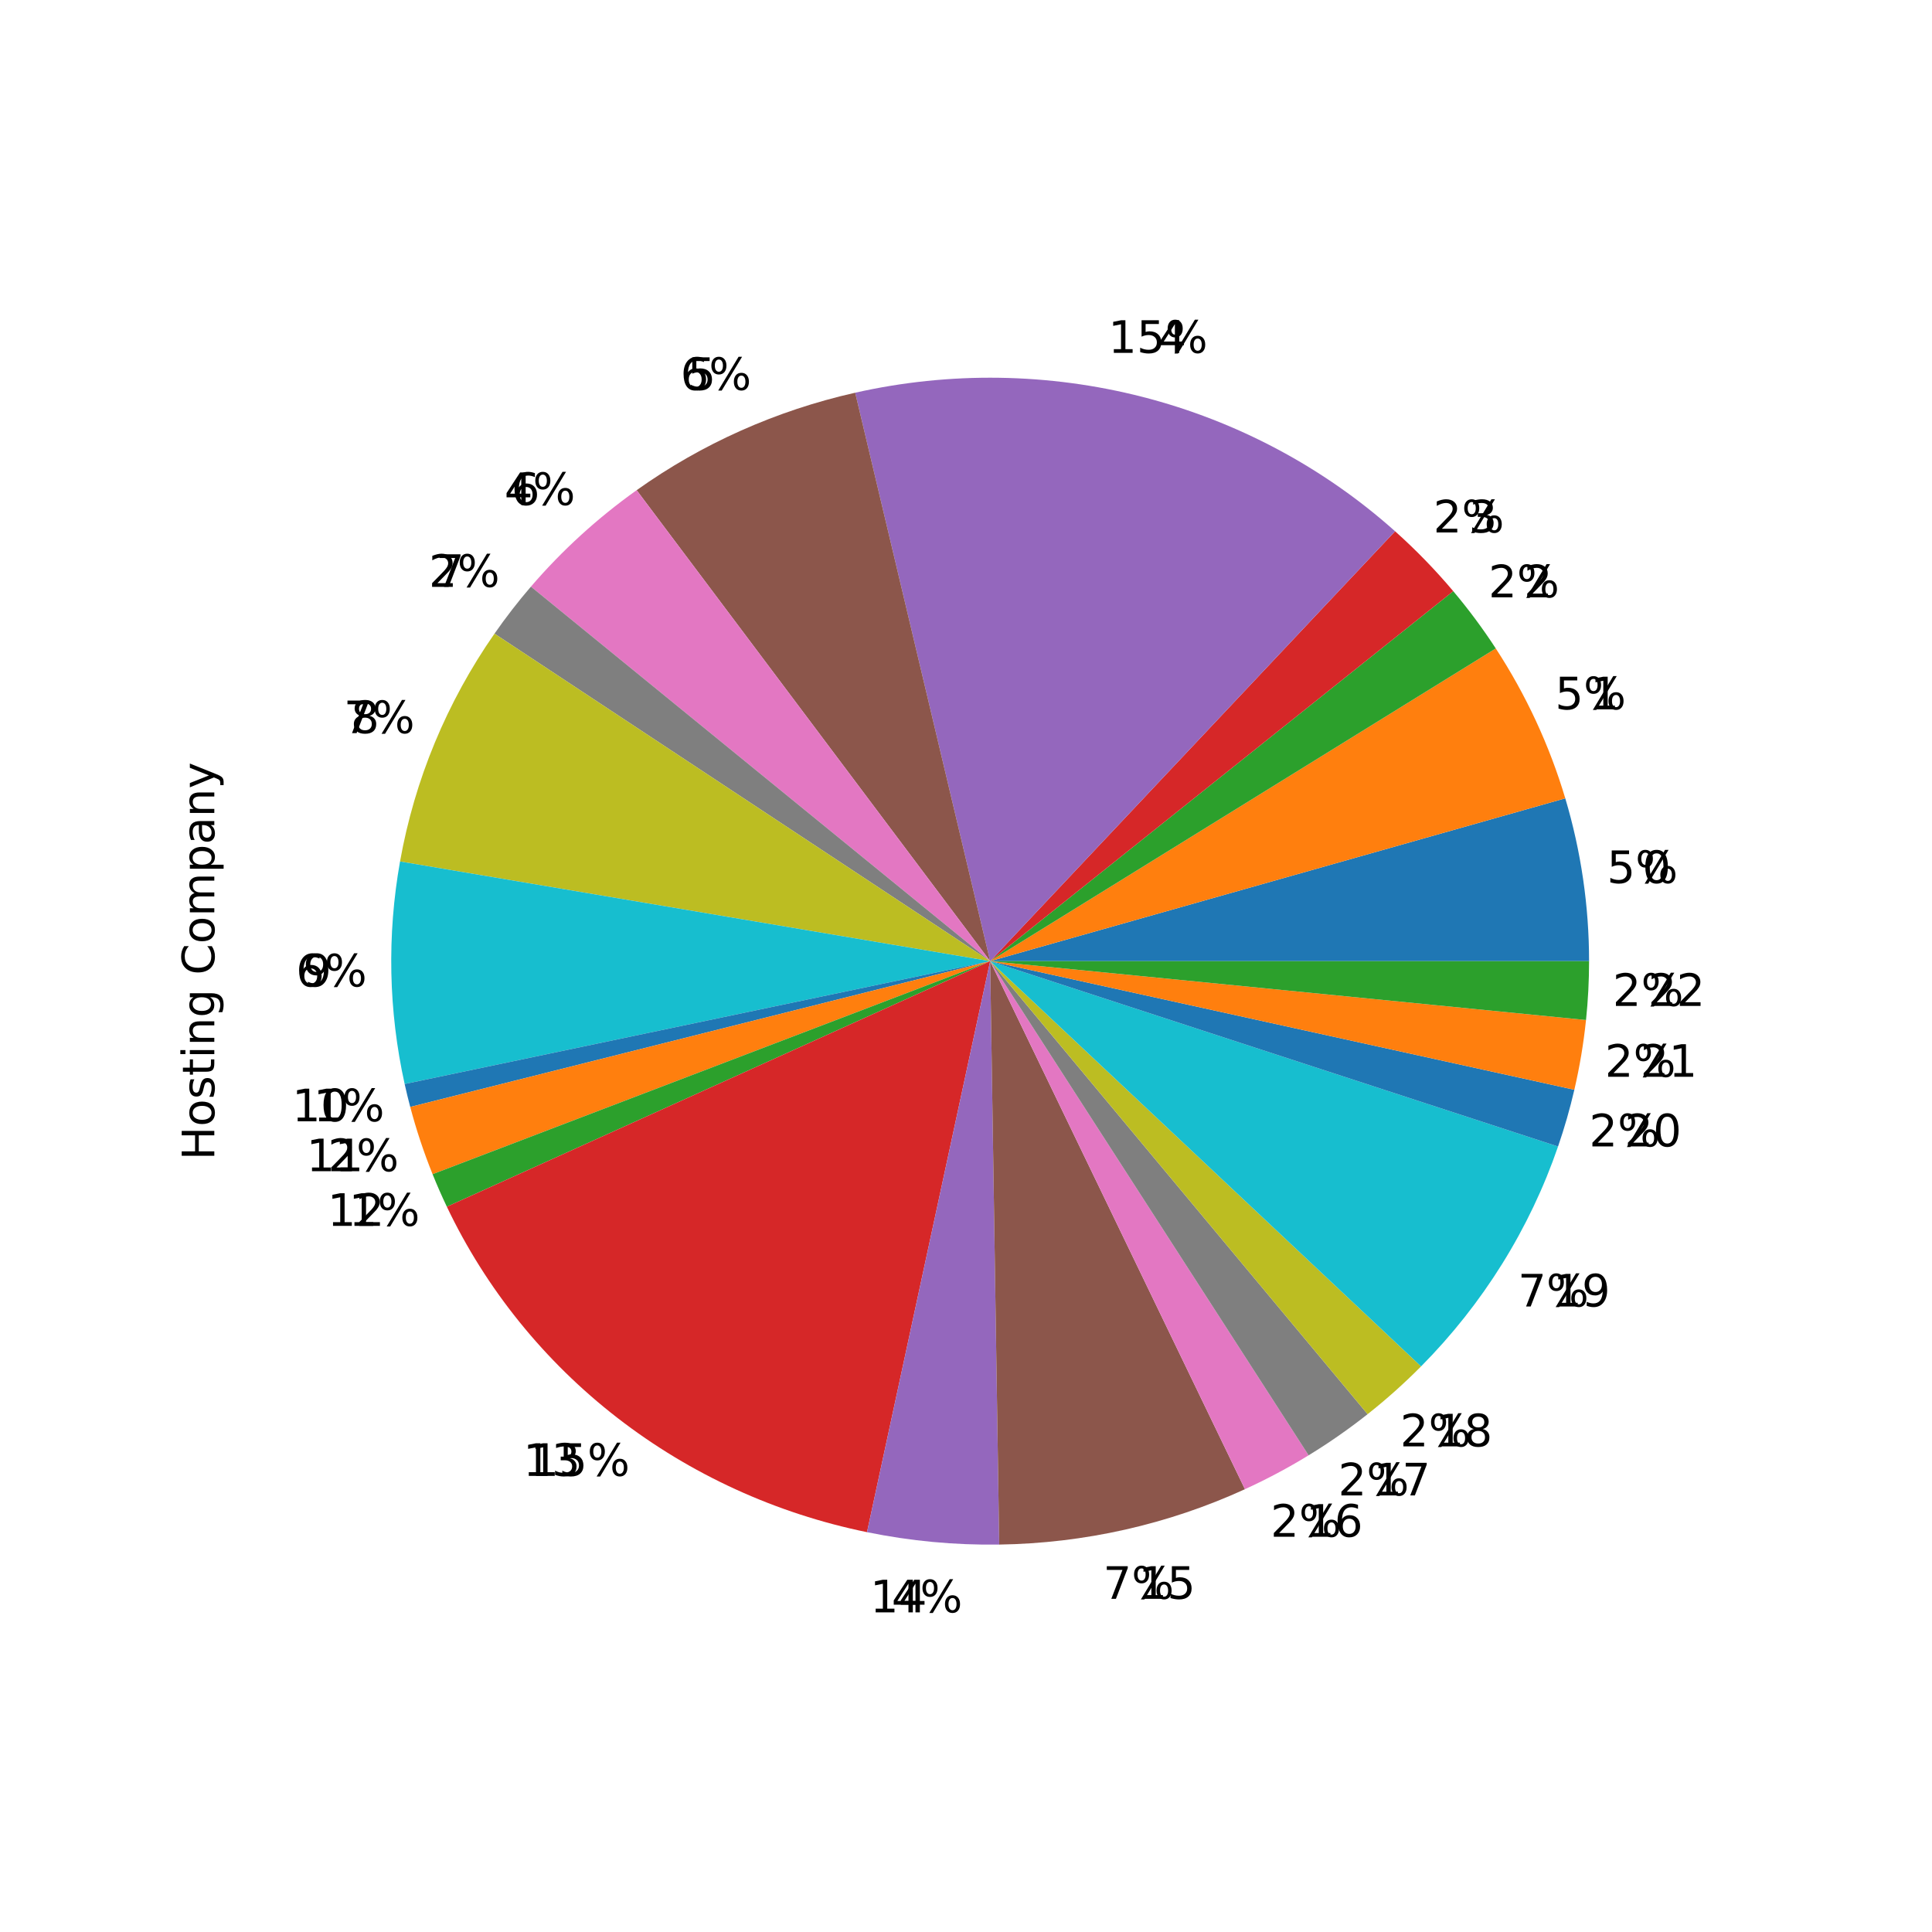 <?xml version="1.0" encoding="utf-8" standalone="no"?>
<!DOCTYPE svg PUBLIC "-//W3C//DTD SVG 1.1//EN"
  "http://www.w3.org/Graphics/SVG/1.1/DTD/svg11.dtd">
<!-- Created with matplotlib (http://matplotlib.org/) -->
<svg height="432pt" version="1.1" viewBox="0 0 432 432" width="432pt" xmlns="http://www.w3.org/2000/svg" xmlns:xlink="http://www.w3.org/1999/xlink">
 <defs>
  <style type="text/css">
*{stroke-linecap:butt;stroke-linejoin:round;}
  </style>
 </defs>
 <g id="figure_1">
  <g id="patch_1">
   <path d="M 0 432 
L 432 432 
L 432 0 
L 0 0 
z
" style="fill:#ffffff;"/>
  </g>
  <g id="axes_1">
   <g id="patch_2">
    <path d="M 355.32 214.92 
C 355.32 208.767 354.873 202.622 353.983 196.531 
C 353.093 190.44 351.761 184.417 349.999 178.509 
L 221.4 214.92 
L 355.32 214.92 
z
" style="fill:#1f77b4;"/>
   </g>
   <g id="patch_3">
    <path d="M 349.999 178.509 
C 348.236 172.601 346.047 166.821 343.447 161.214 
C 340.847 155.607 337.843 150.186 334.458 144.992 
L 221.4 214.92 
L 349.999 178.509 
z
" style="fill:#ff7f0e;"/>
   </g>
   <g id="patch_4">
    <path d="M 334.458 144.992 
C 333.008 142.766 331.488 140.584 329.902 138.449 
C 328.316 136.313 326.664 134.225 324.948 132.186 
L 221.4 214.92 
L 334.458 144.992 
z
" style="fill:#2ca02c;"/>
   </g>
   <g id="patch_5">
    <path d="M 324.948 132.186 
C 322.946 129.808 320.859 127.5 318.689 125.266 
C 316.52 123.032 314.27 120.873 311.944 118.794 
L 221.4 214.92 
L 324.948 132.186 
z
" style="fill:#d62728;"/>
   </g>
   <g id="patch_6">
    <path d="M 311.944 118.794 
C 295.919 104.468 276.549 94.158 255.516 88.76 
C 234.484 83.363 212.414 83.037 191.223 87.811 
L 221.4 214.92 
L 311.944 118.794 
z
" style="fill:#9467bd;"/>
   </g>
   <g id="patch_7">
    <path d="M 191.223 87.811 
C 182.429 89.793 173.863 92.635 165.656 96.296 
C 157.449 99.956 149.642 104.415 142.356 109.605 
L 221.4 214.92 
L 191.223 87.811 
z
" style="fill:#8c564b;"/>
   </g>
   <g id="patch_8">
    <path d="M 142.356 109.605 
C 137.986 112.718 133.815 116.085 129.864 119.69 
C 125.913 123.294 122.189 127.128 118.715 131.172 
L 221.4 214.92 
L 142.356 109.605 
z
" style="fill:#e377c2;"/>
   </g>
   <g id="patch_9">
    <path d="M 118.715 131.172 
C 117.267 132.856 115.864 134.575 114.506 136.329 
C 113.147 138.082 111.835 139.869 110.569 141.686 
L 221.4 214.92 
L 118.715 131.172 
z
" style="fill:#7f7f7f;"/>
   </g>
   <g id="patch_10">
    <path d="M 110.569 141.686 
C 105.248 149.328 100.776 157.499 97.226 166.061 
C 93.676 174.623 91.07 183.528 89.45 192.626 
L 221.4 214.92 
L 110.569 141.686 
z
" style="fill:#bcbd22;"/>
   </g>
   <g id="patch_11">
    <path d="M 89.45 192.626 
C 87.985 200.856 87.334 209.204 87.507 217.556 
C 87.681 225.907 88.677 234.223 90.482 242.389 
L 221.4 214.92 
L 89.45 192.626 
z
" style="fill:#17becf;"/>
   </g>
   <g id="patch_12">
    <path d="M 90.482 242.389 
C 90.672 243.248 90.871 244.105 91.078 244.96 
C 91.286 245.815 91.502 246.667 91.728 247.518 
L 221.4 214.92 
L 90.482 242.389 
z
" style="fill:#1f77b4;"/>
   </g>
   <g id="patch_13">
    <path d="M 91.728 247.518 
C 92.404 250.071 93.159 252.602 93.993 255.11 
C 94.826 257.618 95.738 260.101 96.726 262.555 
L 221.4 214.92 
L 91.728 247.518 
z
" style="fill:#ff7f0e;"/>
   </g>
   <g id="patch_14">
    <path d="M 96.726 262.555 
C 97.22 263.782 97.733 265.001 98.264 266.213 
C 98.796 267.425 99.347 268.629 99.916 269.824 
L 221.4 214.92 
L 96.726 262.555 
z
" style="fill:#2ca02c;"/>
   </g>
   <g id="patch_15">
    <path d="M 99.916 269.824 
C 108.685 288.237 121.745 304.405 138.053 317.038 
C 154.362 329.671 173.475 338.423 193.865 342.597 
L 221.4 214.92 
L 99.916 269.824 
z
" style="fill:#d62728;"/>
   </g>
   <g id="patch_16">
    <path d="M 193.865 342.597 
C 198.721 343.59 203.629 344.321 208.568 344.784 
C 213.507 345.247 218.468 345.442 223.429 345.369 
L 221.4 214.92 
L 193.865 342.597 
z
" style="fill:#9467bd;"/>
   </g>
   <g id="patch_17">
    <path d="M 223.429 345.369 
C 232.907 345.229 242.342 344.109 251.577 342.029 
C 260.811 339.948 269.793 336.918 278.371 332.99 
L 221.4 214.92 
L 223.429 345.369 
z
" style="fill:#8c564b;"/>
   </g>
   <g id="patch_18">
    <path d="M 278.371 332.99 
C 280.82 331.868 283.233 330.675 285.608 329.411 
C 287.983 328.147 290.317 326.814 292.609 325.412 
L 221.4 214.92 
L 278.371 332.99 
z
" style="fill:#e377c2;"/>
   </g>
   <g id="patch_19">
    <path d="M 292.609 325.412 
C 294.9 324.01 297.148 322.541 299.348 321.007 
C 301.548 319.473 303.7 317.874 305.801 316.213 
L 221.4 214.92 
L 292.609 325.412 
z
" style="fill:#7f7f7f;"/>
   </g>
   <g id="patch_20">
    <path d="M 305.801 316.213 
C 307.902 314.551 309.951 312.829 311.944 311.046 
C 313.938 309.264 315.876 307.423 317.755 305.527 
L 221.4 214.92 
L 305.801 316.213 
z
" style="fill:#bcbd22;"/>
   </g>
   <g id="patch_21">
    <path d="M 317.755 305.527 
C 324.652 298.566 330.733 290.88 335.885 282.609 
C 341.037 274.339 345.229 265.535 348.384 256.362 
L 221.4 214.92 
L 317.755 305.527 
z
" style="fill:#17becf;"/>
   </g>
   <g id="patch_22">
    <path d="M 348.384 256.362 
C 349.1 254.279 349.762 252.179 350.37 250.064 
C 350.977 247.948 351.53 245.818 352.027 243.676 
L 221.4 214.92 
L 348.384 256.362 
z
" style="fill:#1f77b4;"/>
   </g>
   <g id="patch_23">
    <path d="M 352.027 243.676 
C 352.623 241.104 353.139 238.516 353.575 235.915 
C 354.01 233.313 354.364 230.699 354.637 228.077 
L 221.4 214.92 
L 352.027 243.676 
z
" style="fill:#ff7f0e;"/>
   </g>
   <g id="patch_24">
    <path d="M 354.637 228.077 
C 354.865 225.891 355.035 223.7 355.149 221.507 
C 355.263 219.313 355.32 217.117 355.32 214.92 
L 221.4 214.92 
L 354.637 228.077 
z
" style="fill:#2ca02c;"/>
   </g>
   <g id="matplotlib.axis_1"/>
   <g id="matplotlib.axis_2">
    <g id="text_1">
     <!-- Hosting Company -->
     <defs>
      <path d="M 9.812 72.906 
L 19.672 72.906 
L 19.672 43.016 
L 55.516 43.016 
L 55.516 72.906 
L 65.375 72.906 
L 65.375 0 
L 55.516 0 
L 55.516 34.719 
L 19.672 34.719 
L 19.672 0 
L 9.812 0 
z
" id="DejaVuSans-48"/>
      <path d="M 30.609 48.391 
Q 23.391 48.391 19.188 42.75 
Q 14.984 37.109 14.984 27.297 
Q 14.984 17.484 19.156 11.844 
Q 23.344 6.203 30.609 6.203 
Q 37.797 6.203 41.984 11.859 
Q 46.188 17.531 46.188 27.297 
Q 46.188 37.016 41.984 42.703 
Q 37.797 48.391 30.609 48.391 
z
M 30.609 56 
Q 42.328 56 49.016 48.375 
Q 55.719 40.766 55.719 27.297 
Q 55.719 13.875 49.016 6.219 
Q 42.328 -1.422 30.609 -1.422 
Q 18.844 -1.422 12.172 6.219 
Q 5.516 13.875 5.516 27.297 
Q 5.516 40.766 12.172 48.375 
Q 18.844 56 30.609 56 
z
" id="DejaVuSans-6f"/>
      <path d="M 44.281 53.078 
L 44.281 44.578 
Q 40.484 46.531 36.375 47.5 
Q 32.281 48.484 27.875 48.484 
Q 21.188 48.484 17.844 46.438 
Q 14.5 44.391 14.5 40.281 
Q 14.5 37.156 16.891 35.375 
Q 19.281 33.594 26.516 31.984 
L 29.594 31.297 
Q 39.156 29.25 43.188 25.516 
Q 47.219 21.781 47.219 15.094 
Q 47.219 7.469 41.188 3.016 
Q 35.156 -1.422 24.609 -1.422 
Q 20.219 -1.422 15.453 -0.562 
Q 10.688 0.297 5.422 2 
L 5.422 11.281 
Q 10.406 8.688 15.234 7.391 
Q 20.062 6.109 24.812 6.109 
Q 31.156 6.109 34.562 8.281 
Q 37.984 10.453 37.984 14.406 
Q 37.984 18.062 35.516 20.016 
Q 33.062 21.969 24.703 23.781 
L 21.578 24.516 
Q 13.234 26.266 9.516 29.906 
Q 5.812 33.547 5.812 39.891 
Q 5.812 47.609 11.281 51.797 
Q 16.75 56 26.812 56 
Q 31.781 56 36.172 55.266 
Q 40.578 54.547 44.281 53.078 
z
" id="DejaVuSans-73"/>
      <path d="M 18.312 70.219 
L 18.312 54.688 
L 36.812 54.688 
L 36.812 47.703 
L 18.312 47.703 
L 18.312 18.016 
Q 18.312 11.328 20.141 9.422 
Q 21.969 7.516 27.594 7.516 
L 36.812 7.516 
L 36.812 0 
L 27.594 0 
Q 17.188 0 13.234 3.875 
Q 9.281 7.766 9.281 18.016 
L 9.281 47.703 
L 2.688 47.703 
L 2.688 54.688 
L 9.281 54.688 
L 9.281 70.219 
z
" id="DejaVuSans-74"/>
      <path d="M 9.422 54.688 
L 18.406 54.688 
L 18.406 0 
L 9.422 0 
z
M 9.422 75.984 
L 18.406 75.984 
L 18.406 64.594 
L 9.422 64.594 
z
" id="DejaVuSans-69"/>
      <path d="M 54.891 33.016 
L 54.891 0 
L 45.906 0 
L 45.906 32.719 
Q 45.906 40.484 42.875 44.328 
Q 39.844 48.188 33.797 48.188 
Q 26.516 48.188 22.312 43.547 
Q 18.109 38.922 18.109 30.906 
L 18.109 0 
L 9.078 0 
L 9.078 54.688 
L 18.109 54.688 
L 18.109 46.188 
Q 21.344 51.125 25.703 53.562 
Q 30.078 56 35.797 56 
Q 45.219 56 50.047 50.172 
Q 54.891 44.344 54.891 33.016 
z
" id="DejaVuSans-6e"/>
      <path d="M 45.406 27.984 
Q 45.406 37.75 41.375 43.109 
Q 37.359 48.484 30.078 48.484 
Q 22.859 48.484 18.828 43.109 
Q 14.797 37.75 14.797 27.984 
Q 14.797 18.266 18.828 12.891 
Q 22.859 7.516 30.078 7.516 
Q 37.359 7.516 41.375 12.891 
Q 45.406 18.266 45.406 27.984 
z
M 54.391 6.781 
Q 54.391 -7.172 48.188 -13.984 
Q 42 -20.797 29.203 -20.797 
Q 24.469 -20.797 20.266 -20.094 
Q 16.062 -19.391 12.109 -17.922 
L 12.109 -9.188 
Q 16.062 -11.328 19.922 -12.344 
Q 23.781 -13.375 27.781 -13.375 
Q 36.625 -13.375 41.016 -8.766 
Q 45.406 -4.156 45.406 5.172 
L 45.406 9.625 
Q 42.625 4.781 38.281 2.391 
Q 33.938 0 27.875 0 
Q 17.828 0 11.672 7.656 
Q 5.516 15.328 5.516 27.984 
Q 5.516 40.672 11.672 48.328 
Q 17.828 56 27.875 56 
Q 33.938 56 38.281 53.609 
Q 42.625 51.219 45.406 46.391 
L 45.406 54.688 
L 54.391 54.688 
z
" id="DejaVuSans-67"/>
      <path id="DejaVuSans-20"/>
      <path d="M 64.406 67.281 
L 64.406 56.891 
Q 59.422 61.531 53.781 63.812 
Q 48.141 66.109 41.797 66.109 
Q 29.297 66.109 22.656 58.469 
Q 16.016 50.828 16.016 36.375 
Q 16.016 21.969 22.656 14.328 
Q 29.297 6.688 41.797 6.688 
Q 48.141 6.688 53.781 8.984 
Q 59.422 11.281 64.406 15.922 
L 64.406 5.609 
Q 59.234 2.094 53.438 0.328 
Q 47.656 -1.422 41.219 -1.422 
Q 24.656 -1.422 15.125 8.703 
Q 5.609 18.844 5.609 36.375 
Q 5.609 53.953 15.125 64.078 
Q 24.656 74.219 41.219 74.219 
Q 47.75 74.219 53.531 72.484 
Q 59.328 70.75 64.406 67.281 
z
" id="DejaVuSans-43"/>
      <path d="M 52 44.188 
Q 55.375 50.25 60.062 53.125 
Q 64.75 56 71.094 56 
Q 79.641 56 84.281 50.016 
Q 88.922 44.047 88.922 33.016 
L 88.922 0 
L 79.891 0 
L 79.891 32.719 
Q 79.891 40.578 77.094 44.375 
Q 74.312 48.188 68.609 48.188 
Q 61.625 48.188 57.562 43.547 
Q 53.516 38.922 53.516 30.906 
L 53.516 0 
L 44.484 0 
L 44.484 32.719 
Q 44.484 40.625 41.703 44.406 
Q 38.922 48.188 33.109 48.188 
Q 26.219 48.188 22.156 43.531 
Q 18.109 38.875 18.109 30.906 
L 18.109 0 
L 9.078 0 
L 9.078 54.688 
L 18.109 54.688 
L 18.109 46.188 
Q 21.188 51.219 25.484 53.609 
Q 29.781 56 35.688 56 
Q 41.656 56 45.828 52.969 
Q 50 49.953 52 44.188 
z
" id="DejaVuSans-6d"/>
      <path d="M 18.109 8.203 
L 18.109 -20.797 
L 9.078 -20.797 
L 9.078 54.688 
L 18.109 54.688 
L 18.109 46.391 
Q 20.953 51.266 25.266 53.625 
Q 29.594 56 35.594 56 
Q 45.562 56 51.781 48.094 
Q 58.016 40.188 58.016 27.297 
Q 58.016 14.406 51.781 6.484 
Q 45.562 -1.422 35.594 -1.422 
Q 29.594 -1.422 25.266 0.953 
Q 20.953 3.328 18.109 8.203 
z
M 48.688 27.297 
Q 48.688 37.203 44.609 42.844 
Q 40.531 48.484 33.406 48.484 
Q 26.266 48.484 22.188 42.844 
Q 18.109 37.203 18.109 27.297 
Q 18.109 17.391 22.188 11.75 
Q 26.266 6.109 33.406 6.109 
Q 40.531 6.109 44.609 11.75 
Q 48.688 17.391 48.688 27.297 
z
" id="DejaVuSans-70"/>
      <path d="M 34.281 27.484 
Q 23.391 27.484 19.188 25 
Q 14.984 22.516 14.984 16.5 
Q 14.984 11.719 18.141 8.906 
Q 21.297 6.109 26.703 6.109 
Q 34.188 6.109 38.703 11.406 
Q 43.219 16.703 43.219 25.484 
L 43.219 27.484 
z
M 52.203 31.203 
L 52.203 0 
L 43.219 0 
L 43.219 8.297 
Q 40.141 3.328 35.547 0.953 
Q 30.953 -1.422 24.312 -1.422 
Q 15.922 -1.422 10.953 3.297 
Q 6 8.016 6 15.922 
Q 6 25.141 12.172 29.828 
Q 18.359 34.516 30.609 34.516 
L 43.219 34.516 
L 43.219 35.406 
Q 43.219 41.609 39.141 45 
Q 35.062 48.391 27.688 48.391 
Q 23 48.391 18.547 47.266 
Q 14.109 46.141 10.016 43.891 
L 10.016 52.203 
Q 14.938 54.109 19.578 55.047 
Q 24.219 56 28.609 56 
Q 40.484 56 46.344 49.844 
Q 52.203 43.703 52.203 31.203 
z
" id="DejaVuSans-61"/>
      <path d="M 32.172 -5.078 
Q 28.375 -14.844 24.75 -17.812 
Q 21.141 -20.797 15.094 -20.797 
L 7.906 -20.797 
L 7.906 -13.281 
L 13.188 -13.281 
Q 16.891 -13.281 18.938 -11.516 
Q 21 -9.766 23.484 -3.219 
L 25.094 0.875 
L 2.984 54.688 
L 12.5 54.688 
L 29.594 11.922 
L 46.688 54.688 
L 56.203 54.688 
z
" id="DejaVuSans-79"/>
     </defs>
     <g transform="translate(47.92 259.413)rotate(-90)scale(0.1 -0.1)">
      <use xlink:href="#DejaVuSans-48"/>
      <use x="75.195" xlink:href="#DejaVuSans-6f"/>
      <use x="136.377" xlink:href="#DejaVuSans-73"/>
      <use x="188.477" xlink:href="#DejaVuSans-74"/>
      <use x="227.686" xlink:href="#DejaVuSans-69"/>
      <use x="255.469" xlink:href="#DejaVuSans-6e"/>
      <use x="318.848" xlink:href="#DejaVuSans-67"/>
      <use x="382.324" xlink:href="#DejaVuSans-20"/>
      <use x="414.111" xlink:href="#DejaVuSans-43"/>
      <use x="483.936" xlink:href="#DejaVuSans-6f"/>
      <use x="545.117" xlink:href="#DejaVuSans-6d"/>
      <use x="642.529" xlink:href="#DejaVuSans-70"/>
      <use x="706.006" xlink:href="#DejaVuSans-61"/>
      <use x="767.285" xlink:href="#DejaVuSans-6e"/>
      <use x="830.664" xlink:href="#DejaVuSans-79"/>
     </g>
    </g>
   </g>
   <g id="text_2">
    <!-- 0 -->
    <defs>
     <path d="M 31.781 66.406 
Q 24.172 66.406 20.328 58.906 
Q 16.5 51.422 16.5 36.375 
Q 16.5 21.391 20.328 13.891 
Q 24.172 6.391 31.781 6.391 
Q 39.453 6.391 43.281 13.891 
Q 47.125 21.391 47.125 36.375 
Q 47.125 51.422 43.281 58.906 
Q 39.453 66.406 31.781 66.406 
z
M 31.781 74.219 
Q 44.047 74.219 50.516 64.516 
Q 56.984 54.828 56.984 36.375 
Q 56.984 17.969 50.516 8.266 
Q 44.047 -1.422 31.781 -1.422 
Q 19.531 -1.422 13.062 8.266 
Q 6.594 17.969 6.594 36.375 
Q 6.594 54.828 13.062 64.516 
Q 19.531 74.219 31.781 74.219 
z
" id="DejaVuSans-30"/>
    </defs>
    <g transform="translate(367.241 197.451)scale(0.1 -0.1)">
     <use xlink:href="#DejaVuSans-30"/>
    </g>
   </g>
   <g id="text_3">
    <!-- 5% -->
    <defs>
     <path d="M 10.797 72.906 
L 49.516 72.906 
L 49.516 64.594 
L 19.828 64.594 
L 19.828 46.734 
Q 21.969 47.469 24.109 47.828 
Q 26.266 48.188 28.422 48.188 
Q 40.625 48.188 47.75 41.5 
Q 54.891 34.812 54.891 23.391 
Q 54.891 11.625 47.562 5.094 
Q 40.234 -1.422 26.906 -1.422 
Q 22.312 -1.422 17.547 -0.641 
Q 12.797 0.141 7.719 1.703 
L 7.719 11.625 
Q 12.109 9.234 16.797 8.062 
Q 21.484 6.891 26.703 6.891 
Q 35.156 6.891 40.078 11.328 
Q 45.016 15.766 45.016 23.391 
Q 45.016 31 40.078 35.438 
Q 35.156 39.891 26.703 39.891 
Q 22.75 39.891 18.812 39.016 
Q 14.891 38.141 10.797 36.281 
z
" id="DejaVuSans-35"/>
     <path d="M 72.703 32.078 
Q 68.453 32.078 66.031 28.469 
Q 63.625 24.859 63.625 18.406 
Q 63.625 12.062 66.031 8.422 
Q 68.453 4.781 72.703 4.781 
Q 76.859 4.781 79.266 8.422 
Q 81.688 12.062 81.688 18.406 
Q 81.688 24.812 79.266 28.438 
Q 76.859 32.078 72.703 32.078 
z
M 72.703 38.281 
Q 80.422 38.281 84.953 32.906 
Q 89.5 27.547 89.5 18.406 
Q 89.5 9.281 84.938 3.922 
Q 80.375 -1.422 72.703 -1.422 
Q 64.891 -1.422 60.344 3.922 
Q 55.812 9.281 55.812 18.406 
Q 55.812 27.594 60.375 32.938 
Q 64.938 38.281 72.703 38.281 
z
M 22.312 68.016 
Q 18.109 68.016 15.688 64.375 
Q 13.281 60.75 13.281 54.391 
Q 13.281 47.953 15.672 44.328 
Q 18.062 40.719 22.312 40.719 
Q 26.562 40.719 28.969 44.328 
Q 31.391 47.953 31.391 54.391 
Q 31.391 60.688 28.953 64.344 
Q 26.516 68.016 22.312 68.016 
z
M 66.406 74.219 
L 74.219 74.219 
L 28.609 -1.422 
L 20.797 -1.422 
z
M 22.312 74.219 
Q 30.031 74.219 34.609 68.875 
Q 39.203 63.531 39.203 54.391 
Q 39.203 45.172 34.641 39.844 
Q 30.078 34.516 22.312 34.516 
Q 14.547 34.516 10.031 39.859 
Q 5.516 45.219 5.516 54.391 
Q 5.516 63.484 10.047 68.844 
Q 14.594 74.219 22.312 74.219 
z
" id="DejaVuSans-25"/>
    </defs>
    <g transform="translate(359.309 197.451)scale(0.1 -0.1)">
     <use xlink:href="#DejaVuSans-35"/>
     <use x="63.623" xlink:href="#DejaVuSans-25"/>
    </g>
   </g>
   <g id="text_4">
    <!-- 1 -->
    <defs>
     <path d="M 12.406 8.297 
L 28.516 8.297 
L 28.516 63.922 
L 10.984 60.406 
L 10.984 69.391 
L 28.422 72.906 
L 38.281 72.906 
L 38.281 8.297 
L 54.391 8.297 
L 54.391 0 
L 12.406 0 
z
" id="DejaVuSans-31"/>
    </defs>
    <g transform="translate(355.651 158.603)scale(0.1 -0.1)">
     <use xlink:href="#DejaVuSans-31"/>
    </g>
   </g>
   <g id="text_5">
    <!-- 5% -->
    <g transform="translate(347.719 158.603)scale(0.1 -0.1)">
     <use xlink:href="#DejaVuSans-35"/>
     <use x="63.623" xlink:href="#DejaVuSans-25"/>
    </g>
   </g>
   <g id="text_6">
    <!-- 2 -->
    <defs>
     <path d="M 19.188 8.297 
L 53.609 8.297 
L 53.609 0 
L 7.328 0 
L 7.328 8.297 
Q 12.938 14.109 22.625 23.891 
Q 32.328 33.688 34.812 36.531 
Q 39.547 41.844 41.422 45.531 
Q 43.312 49.219 43.312 52.781 
Q 43.312 58.594 39.234 62.25 
Q 35.156 65.922 28.609 65.922 
Q 23.969 65.922 18.812 64.312 
Q 13.672 62.703 7.812 59.422 
L 7.812 69.391 
Q 13.766 71.781 18.938 73 
Q 24.125 74.219 28.422 74.219 
Q 39.75 74.219 46.484 68.547 
Q 53.219 62.891 53.219 53.422 
Q 53.219 48.922 51.531 44.891 
Q 49.859 40.875 45.406 35.406 
Q 44.188 33.984 37.641 27.219 
Q 31.109 20.453 19.188 8.297 
z
" id="DejaVuSans-32"/>
    </defs>
    <g transform="translate(340.753 133.561)scale(0.1 -0.1)">
     <use xlink:href="#DejaVuSans-32"/>
    </g>
   </g>
   <g id="text_7">
    <!-- 2% -->
    <g transform="translate(332.821 133.561)scale(0.1 -0.1)">
     <use xlink:href="#DejaVuSans-32"/>
     <use x="63.623" xlink:href="#DejaVuSans-25"/>
    </g>
   </g>
   <g id="text_8">
    <!-- 3 -->
    <defs>
     <path d="M 40.578 39.312 
Q 47.656 37.797 51.625 33 
Q 55.609 28.219 55.609 21.188 
Q 55.609 10.406 48.188 4.484 
Q 40.766 -1.422 27.094 -1.422 
Q 22.516 -1.422 17.656 -0.516 
Q 12.797 0.391 7.625 2.203 
L 7.625 11.719 
Q 11.719 9.328 16.594 8.109 
Q 21.484 6.891 26.812 6.891 
Q 36.078 6.891 40.938 10.547 
Q 45.797 14.203 45.797 21.188 
Q 45.797 27.641 41.281 31.266 
Q 36.766 34.906 28.719 34.906 
L 20.219 34.906 
L 20.219 43.016 
L 29.109 43.016 
Q 36.375 43.016 40.234 45.922 
Q 44.094 48.828 44.094 54.297 
Q 44.094 59.906 40.109 62.906 
Q 36.141 65.922 28.719 65.922 
Q 24.656 65.922 20.016 65.031 
Q 15.375 64.156 9.812 62.312 
L 9.812 71.094 
Q 15.438 72.656 20.344 73.438 
Q 25.25 74.219 29.594 74.219 
Q 40.828 74.219 47.359 69.109 
Q 53.906 64.016 53.906 55.328 
Q 53.906 49.266 50.438 45.094 
Q 46.969 40.922 40.578 39.312 
z
" id="DejaVuSans-33"/>
    </defs>
    <g transform="translate(328.418 119.06)scale(0.1 -0.1)">
     <use xlink:href="#DejaVuSans-33"/>
    </g>
   </g>
   <g id="text_9">
    <!-- 2% -->
    <g transform="translate(320.486 119.06)scale(0.1 -0.1)">
     <use xlink:href="#DejaVuSans-32"/>
     <use x="63.623" xlink:href="#DejaVuSans-25"/>
    </g>
   </g>
   <g id="text_10">
    <!-- 4 -->
    <defs>
     <path d="M 37.797 64.312 
L 12.891 25.391 
L 37.797 25.391 
z
M 35.203 72.906 
L 47.609 72.906 
L 47.609 25.391 
L 58.016 25.391 
L 58.016 17.188 
L 47.609 17.188 
L 47.609 0 
L 37.797 0 
L 37.797 17.188 
L 4.891 17.188 
L 4.891 26.703 
z
" id="DejaVuSans-34"/>
    </defs>
    <g transform="translate(258.928 78.904)scale(0.1 -0.1)">
     <use xlink:href="#DejaVuSans-34"/>
    </g>
   </g>
   <g id="text_11">
    <!-- 15% -->
    <g transform="translate(247.815 78.904)scale(0.1 -0.1)">
     <use xlink:href="#DejaVuSans-31"/>
     <use x="63.623" xlink:href="#DejaVuSans-35"/>
     <use x="127.246" xlink:href="#DejaVuSans-25"/>
    </g>
   </g>
   <g id="text_12">
    <!-- 5 -->
    <g transform="translate(153.719 87.193)scale(0.1 -0.1)">
     <use xlink:href="#DejaVuSans-35"/>
    </g>
   </g>
   <g id="text_13">
    <!-- 6% -->
    <defs>
     <path d="M 33.016 40.375 
Q 26.375 40.375 22.484 35.828 
Q 18.609 31.297 18.609 23.391 
Q 18.609 15.531 22.484 10.953 
Q 26.375 6.391 33.016 6.391 
Q 39.656 6.391 43.531 10.953 
Q 47.406 15.531 47.406 23.391 
Q 47.406 31.297 43.531 35.828 
Q 39.656 40.375 33.016 40.375 
z
M 52.594 71.297 
L 52.594 62.312 
Q 48.875 64.062 45.094 64.984 
Q 41.312 65.922 37.594 65.922 
Q 27.828 65.922 22.672 59.328 
Q 17.531 52.734 16.797 39.406 
Q 19.672 43.656 24.016 45.922 
Q 28.375 48.188 33.594 48.188 
Q 44.578 48.188 50.953 41.516 
Q 57.328 34.859 57.328 23.391 
Q 57.328 12.156 50.688 5.359 
Q 44.047 -1.422 33.016 -1.422 
Q 20.359 -1.422 13.672 8.266 
Q 6.984 17.969 6.984 36.375 
Q 6.984 53.656 15.188 63.938 
Q 23.391 74.219 37.203 74.219 
Q 40.922 74.219 44.703 73.484 
Q 48.484 72.75 52.594 71.297 
z
" id="DejaVuSans-36"/>
    </defs>
    <g transform="translate(152.149 87.193)scale(0.1 -0.1)">
     <use xlink:href="#DejaVuSans-36"/>
     <use x="63.623" xlink:href="#DejaVuSans-25"/>
    </g>
   </g>
   <g id="text_14">
    <!-- 6 -->
    <g transform="translate(114.347 112.926)scale(0.1 -0.1)">
     <use xlink:href="#DejaVuSans-36"/>
    </g>
   </g>
   <g id="text_15">
    <!-- 4% -->
    <g transform="translate(112.778 112.926)scale(0.1 -0.1)">
     <use xlink:href="#DejaVuSans-34"/>
     <use x="63.623" xlink:href="#DejaVuSans-25"/>
    </g>
   </g>
   <g id="text_16">
    <!-- 7 -->
    <defs>
     <path d="M 8.203 72.906 
L 55.078 72.906 
L 55.078 68.703 
L 28.609 0 
L 18.312 0 
L 43.219 64.594 
L 8.203 64.594 
z
" id="DejaVuSans-37"/>
    </defs>
    <g transform="translate(97.454 131.229)scale(0.1 -0.1)">
     <use xlink:href="#DejaVuSans-37"/>
    </g>
   </g>
   <g id="text_17">
    <!-- 2% -->
    <g transform="translate(95.884 131.229)scale(0.1 -0.1)">
     <use xlink:href="#DejaVuSans-32"/>
     <use x="63.623" xlink:href="#DejaVuSans-25"/>
    </g>
   </g>
   <g id="text_18">
    <!-- 8 -->
    <defs>
     <path d="M 31.781 34.625 
Q 24.75 34.625 20.719 30.859 
Q 16.703 27.094 16.703 20.516 
Q 16.703 13.922 20.719 10.156 
Q 24.75 6.391 31.781 6.391 
Q 38.812 6.391 42.859 10.172 
Q 46.922 13.969 46.922 20.516 
Q 46.922 27.094 42.891 30.859 
Q 38.875 34.625 31.781 34.625 
z
M 21.922 38.812 
Q 15.578 40.375 12.031 44.719 
Q 8.5 49.078 8.5 55.328 
Q 8.5 64.062 14.719 69.141 
Q 20.953 74.219 31.781 74.219 
Q 42.672 74.219 48.875 69.141 
Q 55.078 64.062 55.078 55.328 
Q 55.078 49.078 51.531 44.719 
Q 48 40.375 41.703 38.812 
Q 48.828 37.156 52.797 32.312 
Q 56.781 27.484 56.781 20.516 
Q 56.781 9.906 50.312 4.234 
Q 43.844 -1.422 31.781 -1.422 
Q 19.734 -1.422 13.25 4.234 
Q 6.781 9.906 6.781 20.516 
Q 6.781 27.484 10.781 32.312 
Q 14.797 37.156 21.922 38.812 
z
M 18.312 54.391 
Q 18.312 48.734 21.844 45.562 
Q 25.391 42.391 31.781 42.391 
Q 38.141 42.391 41.719 45.562 
Q 45.312 48.734 45.312 54.391 
Q 45.312 60.062 41.719 63.234 
Q 38.141 66.406 31.781 66.406 
Q 25.391 66.406 21.844 63.234 
Q 18.312 60.062 18.312 54.391 
z
" id="DejaVuSans-38"/>
    </defs>
    <g transform="translate(78.446 163.934)scale(0.1 -0.1)">
     <use xlink:href="#DejaVuSans-38"/>
    </g>
   </g>
   <g id="text_19">
    <!-- 7% -->
    <g transform="translate(76.876 163.934)scale(0.1 -0.1)">
     <use xlink:href="#DejaVuSans-37"/>
     <use x="63.623" xlink:href="#DejaVuSans-25"/>
    </g>
   </g>
   <g id="text_20">
    <!-- 9 -->
    <defs>
     <path d="M 10.984 1.516 
L 10.984 10.5 
Q 14.703 8.734 18.5 7.812 
Q 22.312 6.891 25.984 6.891 
Q 35.75 6.891 40.891 13.453 
Q 46.047 20.016 46.781 33.406 
Q 43.953 29.203 39.594 26.953 
Q 35.25 24.703 29.984 24.703 
Q 19.047 24.703 12.672 31.312 
Q 6.297 37.938 6.297 49.422 
Q 6.297 60.641 12.938 67.422 
Q 19.578 74.219 30.609 74.219 
Q 43.266 74.219 49.922 64.516 
Q 56.594 54.828 56.594 36.375 
Q 56.594 19.141 48.406 8.859 
Q 40.234 -1.422 26.422 -1.422 
Q 22.703 -1.422 18.891 -0.688 
Q 15.094 0.047 10.984 1.516 
z
M 30.609 32.422 
Q 37.25 32.422 41.125 36.953 
Q 45.016 41.5 45.016 49.422 
Q 45.016 57.281 41.125 61.844 
Q 37.25 66.406 30.609 66.406 
Q 23.969 66.406 20.094 61.844 
Q 16.219 57.281 16.219 49.422 
Q 16.219 41.5 20.094 36.953 
Q 23.969 32.422 30.609 32.422 
z
" id="DejaVuSans-39"/>
    </defs>
    <g transform="translate(67.756 220.579)scale(0.1 -0.1)">
     <use xlink:href="#DejaVuSans-39"/>
    </g>
   </g>
   <g id="text_21">
    <!-- 6% -->
    <g transform="translate(66.186 220.579)scale(0.1 -0.1)">
     <use xlink:href="#DejaVuSans-36"/>
     <use x="63.623" xlink:href="#DejaVuSans-25"/>
    </g>
   </g>
   <g id="text_22">
    <!-- 10 -->
    <g transform="translate(65.321 250.723)scale(0.1 -0.1)">
     <use xlink:href="#DejaVuSans-31"/>
     <use x="63.623" xlink:href="#DejaVuSans-30"/>
    </g>
   </g>
   <g id="text_23">
    <!-- 1% -->
    <g transform="translate(70.114 250.723)scale(0.1 -0.1)">
     <use xlink:href="#DejaVuSans-31"/>
     <use x="63.623" xlink:href="#DejaVuSans-25"/>
    </g>
   </g>
   <g id="text_24">
    <!-- 11 -->
    <g transform="translate(68.527 261.889)scale(0.1 -0.1)">
     <use xlink:href="#DejaVuSans-31"/>
     <use x="63.623" xlink:href="#DejaVuSans-31"/>
    </g>
   </g>
   <g id="text_25">
    <!-- 2% -->
    <g transform="translate(73.32 261.889)scale(0.1 -0.1)">
     <use xlink:href="#DejaVuSans-32"/>
     <use x="63.623" xlink:href="#DejaVuSans-25"/>
    </g>
   </g>
   <g id="text_26">
    <!-- 12 -->
    <g transform="translate(73.226 274.102)scale(0.1 -0.1)">
     <use xlink:href="#DejaVuSans-31"/>
     <use x="63.623" xlink:href="#DejaVuSans-32"/>
    </g>
   </g>
   <g id="text_27">
    <!-- 1% -->
    <g transform="translate(78.019 274.102)scale(0.1 -0.1)">
     <use xlink:href="#DejaVuSans-31"/>
     <use x="63.623" xlink:href="#DejaVuSans-25"/>
    </g>
   </g>
   <g id="text_28">
    <!-- 13 -->
    <g transform="translate(116.994 330.009)scale(0.1 -0.1)">
     <use xlink:href="#DejaVuSans-31"/>
     <use x="63.623" xlink:href="#DejaVuSans-33"/>
    </g>
   </g>
   <g id="text_29">
    <!-- 15% -->
    <g transform="translate(118.605 330.009)scale(0.1 -0.1)">
     <use xlink:href="#DejaVuSans-31"/>
     <use x="63.623" xlink:href="#DejaVuSans-35"/>
     <use x="127.246" xlink:href="#DejaVuSans-25"/>
    </g>
   </g>
   <g id="text_30">
    <!-- 14 -->
    <g transform="translate(194.56 360.529)scale(0.1 -0.1)">
     <use xlink:href="#DejaVuSans-31"/>
     <use x="63.623" xlink:href="#DejaVuSans-34"/>
    </g>
   </g>
   <g id="text_31">
    <!-- 4% -->
    <g transform="translate(199.353 360.529)scale(0.1 -0.1)">
     <use xlink:href="#DejaVuSans-34"/>
     <use x="63.623" xlink:href="#DejaVuSans-25"/>
    </g>
   </g>
   <g id="text_32">
    <!-- 15 -->
    <g transform="translate(254.594 357.499)scale(0.1 -0.1)">
     <use xlink:href="#DejaVuSans-31"/>
     <use x="63.623" xlink:href="#DejaVuSans-35"/>
    </g>
   </g>
   <g id="text_33">
    <!-- 7% -->
    <g transform="translate(246.662 357.499)scale(0.1 -0.1)">
     <use xlink:href="#DejaVuSans-37"/>
     <use x="63.623" xlink:href="#DejaVuSans-25"/>
    </g>
   </g>
   <g id="text_34">
    <!-- 16 -->
    <g transform="translate(292.029 343.62)scale(0.1 -0.1)">
     <use xlink:href="#DejaVuSans-31"/>
     <use x="63.623" xlink:href="#DejaVuSans-36"/>
    </g>
   </g>
   <g id="text_35">
    <!-- 2% -->
    <g transform="translate(284.097 343.62)scale(0.1 -0.1)">
     <use xlink:href="#DejaVuSans-32"/>
     <use x="63.623" xlink:href="#DejaVuSans-25"/>
    </g>
   </g>
   <g id="text_36">
    <!-- 17 -->
    <g transform="translate(307.143 334.375)scale(0.1 -0.1)">
     <use xlink:href="#DejaVuSans-31"/>
     <use x="63.623" xlink:href="#DejaVuSans-37"/>
    </g>
   </g>
   <g id="text_37">
    <!-- 2% -->
    <g transform="translate(299.211 334.375)scale(0.1 -0.1)">
     <use xlink:href="#DejaVuSans-32"/>
     <use x="63.623" xlink:href="#DejaVuSans-25"/>
    </g>
   </g>
   <g id="text_38">
    <!-- 18 -->
    <g transform="translate(320.999 323.418)scale(0.1 -0.1)">
     <use xlink:href="#DejaVuSans-31"/>
     <use x="63.623" xlink:href="#DejaVuSans-38"/>
    </g>
   </g>
   <g id="text_39">
    <!-- 2% -->
    <g transform="translate(313.067 323.418)scale(0.1 -0.1)">
     <use xlink:href="#DejaVuSans-32"/>
     <use x="63.623" xlink:href="#DejaVuSans-25"/>
    </g>
   </g>
   <g id="text_40">
    <!-- 19 -->
    <g transform="translate(347.333 292.137)scale(0.1 -0.1)">
     <use xlink:href="#DejaVuSans-31"/>
     <use x="63.623" xlink:href="#DejaVuSans-39"/>
    </g>
   </g>
   <g id="text_41">
    <!-- 7% -->
    <g transform="translate(339.401 292.137)scale(0.1 -0.1)">
     <use xlink:href="#DejaVuSans-37"/>
     <use x="63.623" xlink:href="#DejaVuSans-25"/>
    </g>
   </g>
   <g id="text_42">
    <!-- 20 -->
    <g transform="translate(363.267 256.337)scale(0.1 -0.1)">
     <use xlink:href="#DejaVuSans-32"/>
     <use x="63.623" xlink:href="#DejaVuSans-30"/>
    </g>
   </g>
   <g id="text_43">
    <!-- 2% -->
    <g transform="translate(355.335 256.337)scale(0.1 -0.1)">
     <use xlink:href="#DejaVuSans-32"/>
     <use x="63.623" xlink:href="#DejaVuSans-25"/>
    </g>
   </g>
   <g id="text_44">
    <!-- 21 -->
    <g transform="translate(366.792 240.773)scale(0.1 -0.1)">
     <use xlink:href="#DejaVuSans-32"/>
     <use x="63.623" xlink:href="#DejaVuSans-31"/>
    </g>
   </g>
   <g id="text_45">
    <!-- 2% -->
    <g transform="translate(358.86 240.773)scale(0.1 -0.1)">
     <use xlink:href="#DejaVuSans-32"/>
     <use x="63.623" xlink:href="#DejaVuSans-25"/>
    </g>
   </g>
   <g id="text_46">
    <!-- 22 -->
    <g transform="translate(368.524 224.925)scale(0.1 -0.1)">
     <use xlink:href="#DejaVuSans-32"/>
     <use x="63.623" xlink:href="#DejaVuSans-32"/>
    </g>
   </g>
   <g id="text_47">
    <!-- 2% -->
    <g transform="translate(360.592 224.925)scale(0.1 -0.1)">
     <use xlink:href="#DejaVuSans-32"/>
     <use x="63.623" xlink:href="#DejaVuSans-25"/>
    </g>
   </g>
   <g id="legend_1">
    <g id="patch_25">
     <path d="M 561.281 373 
L 716.6 373 
Q 718.6 373 718.6 371 
L 718.6 34.403 
Q 718.6 32.403 716.6 32.403 
L 561.281 32.403 
Q 559.281 32.403 559.281 34.403 
L 559.281 371 
Q 559.281 373 561.281 373 
z
" style="fill:#ffffff;opacity:0.8;stroke:#cccccc;stroke-linejoin:miter;"/>
    </g>
    <g id="patch_26">
     <path d="M 563.281 44.002 
L 583.281 44.002 
L 583.281 37.002 
L 563.281 37.002 
z
" style="fill:#1f77b4;"/>
    </g>
    <g id="text_48">
     <!-- ATM S.A. -->
     <defs>
      <path d="M 34.188 63.188 
L 20.797 26.906 
L 47.609 26.906 
z
M 28.609 72.906 
L 39.797 72.906 
L 67.578 0 
L 57.328 0 
L 50.688 18.703 
L 17.828 18.703 
L 11.188 0 
L 0.781 0 
z
" id="DejaVuSans-41"/>
      <path d="M -0.297 72.906 
L 61.375 72.906 
L 61.375 64.594 
L 35.5 64.594 
L 35.5 0 
L 25.594 0 
L 25.594 64.594 
L -0.297 64.594 
z
" id="DejaVuSans-54"/>
      <path d="M 9.812 72.906 
L 24.516 72.906 
L 43.109 23.297 
L 61.812 72.906 
L 76.516 72.906 
L 76.516 0 
L 66.891 0 
L 66.891 64.016 
L 48.094 14.016 
L 38.188 14.016 
L 19.391 64.016 
L 19.391 0 
L 9.812 0 
z
" id="DejaVuSans-4d"/>
      <path d="M 53.516 70.516 
L 53.516 60.891 
Q 47.906 63.578 42.922 64.891 
Q 37.938 66.219 33.297 66.219 
Q 25.25 66.219 20.875 63.094 
Q 16.5 59.969 16.5 54.203 
Q 16.5 49.359 19.406 46.891 
Q 22.312 44.438 30.422 42.922 
L 36.375 41.703 
Q 47.406 39.594 52.656 34.297 
Q 57.906 29 57.906 20.125 
Q 57.906 9.516 50.797 4.047 
Q 43.703 -1.422 29.984 -1.422 
Q 24.812 -1.422 18.969 -0.25 
Q 13.141 0.922 6.891 3.219 
L 6.891 13.375 
Q 12.891 10.016 18.656 8.297 
Q 24.422 6.594 29.984 6.594 
Q 38.422 6.594 43.016 9.906 
Q 47.609 13.234 47.609 19.391 
Q 47.609 24.75 44.312 27.781 
Q 41.016 30.812 33.5 32.328 
L 27.484 33.5 
Q 16.453 35.688 11.516 40.375 
Q 6.594 45.062 6.594 53.422 
Q 6.594 63.094 13.406 68.656 
Q 20.219 74.219 32.172 74.219 
Q 37.312 74.219 42.625 73.281 
Q 47.953 72.359 53.516 70.516 
z
" id="DejaVuSans-53"/>
      <path d="M 10.688 12.406 
L 21 12.406 
L 21 0 
L 10.688 0 
z
" id="DejaVuSans-2e"/>
     </defs>
     <g transform="translate(591.281 44.002)scale(0.1 -0.1)">
      <use xlink:href="#DejaVuSans-41"/>
      <use x="68.299" xlink:href="#DejaVuSans-54"/>
      <use x="129.383" xlink:href="#DejaVuSans-4d"/>
      <use x="215.662" xlink:href="#DejaVuSans-20"/>
      <use x="247.449" xlink:href="#DejaVuSans-53"/>
      <use x="310.926" xlink:href="#DejaVuSans-2e"/>
      <use x="342.713" xlink:href="#DejaVuSans-41"/>
      <use x="411.105" xlink:href="#DejaVuSans-2e"/>
     </g>
    </g>
    <g id="patch_27">
     <path d="M 563.281 58.68 
L 583.281 58.68 
L 583.281 51.68 
L 563.281 51.68 
z
" style="fill:#ff7f0e;"/>
    </g>
    <g id="text_49">
     <!-- Cloudflare Inc -->
     <defs>
      <path d="M 9.422 75.984 
L 18.406 75.984 
L 18.406 0 
L 9.422 0 
z
" id="DejaVuSans-6c"/>
      <path d="M 8.5 21.578 
L 8.5 54.688 
L 17.484 54.688 
L 17.484 21.922 
Q 17.484 14.156 20.5 10.266 
Q 23.531 6.391 29.594 6.391 
Q 36.859 6.391 41.078 11.031 
Q 45.312 15.672 45.312 23.688 
L 45.312 54.688 
L 54.297 54.688 
L 54.297 0 
L 45.312 0 
L 45.312 8.406 
Q 42.047 3.422 37.719 1 
Q 33.406 -1.422 27.688 -1.422 
Q 18.266 -1.422 13.375 4.438 
Q 8.5 10.297 8.5 21.578 
z
M 31.109 56 
z
" id="DejaVuSans-75"/>
      <path d="M 45.406 46.391 
L 45.406 75.984 
L 54.391 75.984 
L 54.391 0 
L 45.406 0 
L 45.406 8.203 
Q 42.578 3.328 38.25 0.953 
Q 33.938 -1.422 27.875 -1.422 
Q 17.969 -1.422 11.734 6.484 
Q 5.516 14.406 5.516 27.297 
Q 5.516 40.188 11.734 48.094 
Q 17.969 56 27.875 56 
Q 33.938 56 38.25 53.625 
Q 42.578 51.266 45.406 46.391 
z
M 14.797 27.297 
Q 14.797 17.391 18.875 11.75 
Q 22.953 6.109 30.078 6.109 
Q 37.203 6.109 41.297 11.75 
Q 45.406 17.391 45.406 27.297 
Q 45.406 37.203 41.297 42.844 
Q 37.203 48.484 30.078 48.484 
Q 22.953 48.484 18.875 42.844 
Q 14.797 37.203 14.797 27.297 
z
" id="DejaVuSans-64"/>
      <path d="M 37.109 75.984 
L 37.109 68.5 
L 28.516 68.5 
Q 23.688 68.5 21.797 66.547 
Q 19.922 64.594 19.922 59.516 
L 19.922 54.688 
L 34.719 54.688 
L 34.719 47.703 
L 19.922 47.703 
L 19.922 0 
L 10.891 0 
L 10.891 47.703 
L 2.297 47.703 
L 2.297 54.688 
L 10.891 54.688 
L 10.891 58.5 
Q 10.891 67.625 15.141 71.797 
Q 19.391 75.984 28.609 75.984 
z
" id="DejaVuSans-66"/>
      <path d="M 41.109 46.297 
Q 39.594 47.172 37.812 47.578 
Q 36.031 48 33.891 48 
Q 26.266 48 22.188 43.047 
Q 18.109 38.094 18.109 28.812 
L 18.109 0 
L 9.078 0 
L 9.078 54.688 
L 18.109 54.688 
L 18.109 46.188 
Q 20.953 51.172 25.484 53.578 
Q 30.031 56 36.531 56 
Q 37.453 56 38.578 55.875 
Q 39.703 55.766 41.062 55.516 
z
" id="DejaVuSans-72"/>
      <path d="M 56.203 29.594 
L 56.203 25.203 
L 14.891 25.203 
Q 15.484 15.922 20.484 11.062 
Q 25.484 6.203 34.422 6.203 
Q 39.594 6.203 44.453 7.469 
Q 49.312 8.734 54.109 11.281 
L 54.109 2.781 
Q 49.266 0.734 44.188 -0.344 
Q 39.109 -1.422 33.891 -1.422 
Q 20.797 -1.422 13.156 6.188 
Q 5.516 13.812 5.516 26.812 
Q 5.516 40.234 12.766 48.109 
Q 20.016 56 32.328 56 
Q 43.359 56 49.781 48.891 
Q 56.203 41.797 56.203 29.594 
z
M 47.219 32.234 
Q 47.125 39.594 43.094 43.984 
Q 39.062 48.391 32.422 48.391 
Q 24.906 48.391 20.391 44.141 
Q 15.875 39.891 15.188 32.172 
z
" id="DejaVuSans-65"/>
      <path d="M 9.812 72.906 
L 19.672 72.906 
L 19.672 0 
L 9.812 0 
z
" id="DejaVuSans-49"/>
      <path d="M 48.781 52.594 
L 48.781 44.188 
Q 44.969 46.297 41.141 47.344 
Q 37.312 48.391 33.406 48.391 
Q 24.656 48.391 19.812 42.844 
Q 14.984 37.312 14.984 27.297 
Q 14.984 17.281 19.812 11.734 
Q 24.656 6.203 33.406 6.203 
Q 37.312 6.203 41.141 7.25 
Q 44.969 8.297 48.781 10.406 
L 48.781 2.094 
Q 45.016 0.344 40.984 -0.531 
Q 36.969 -1.422 32.422 -1.422 
Q 20.062 -1.422 12.781 6.344 
Q 5.516 14.109 5.516 27.297 
Q 5.516 40.672 12.859 48.328 
Q 20.219 56 33.016 56 
Q 37.156 56 41.109 55.141 
Q 45.062 54.297 48.781 52.594 
z
" id="DejaVuSans-63"/>
     </defs>
     <g transform="translate(591.281 58.68)scale(0.1 -0.1)">
      <use xlink:href="#DejaVuSans-43"/>
      <use x="69.824" xlink:href="#DejaVuSans-6c"/>
      <use x="97.607" xlink:href="#DejaVuSans-6f"/>
      <use x="158.789" xlink:href="#DejaVuSans-75"/>
      <use x="222.168" xlink:href="#DejaVuSans-64"/>
      <use x="285.645" xlink:href="#DejaVuSans-66"/>
      <use x="320.85" xlink:href="#DejaVuSans-6c"/>
      <use x="348.633" xlink:href="#DejaVuSans-61"/>
      <use x="409.912" xlink:href="#DejaVuSans-72"/>
      <use x="450.994" xlink:href="#DejaVuSans-65"/>
      <use x="512.518" xlink:href="#DejaVuSans-20"/>
      <use x="544.305" xlink:href="#DejaVuSans-49"/>
      <use x="573.797" xlink:href="#DejaVuSans-6e"/>
      <use x="637.176" xlink:href="#DejaVuSans-63"/>
     </g>
    </g>
    <g id="patch_28">
     <path d="M 563.281 73.358 
L 583.281 73.358 
L 583.281 66.358 
L 563.281 66.358 
z
" style="fill:#2ca02c;"/>
    </g>
    <g id="text_50">
     <!-- Codero -->
     <g transform="translate(591.281 73.358)scale(0.1 -0.1)">
      <use xlink:href="#DejaVuSans-43"/>
      <use x="69.824" xlink:href="#DejaVuSans-6f"/>
      <use x="131.006" xlink:href="#DejaVuSans-64"/>
      <use x="194.482" xlink:href="#DejaVuSans-65"/>
      <use x="256.006" xlink:href="#DejaVuSans-72"/>
      <use x="297.088" xlink:href="#DejaVuSans-6f"/>
     </g>
    </g>
    <g id="patch_29">
     <path d="M 563.281 88.036 
L 583.281 88.036 
L 583.281 81.036 
L 563.281 81.036 
z
" style="fill:#d62728;"/>
    </g>
    <g id="text_51">
     <!-- CyrusOne LLC -->
     <defs>
      <path d="M 39.406 66.219 
Q 28.656 66.219 22.328 58.203 
Q 16.016 50.203 16.016 36.375 
Q 16.016 22.609 22.328 14.594 
Q 28.656 6.594 39.406 6.594 
Q 50.141 6.594 56.422 14.594 
Q 62.703 22.609 62.703 36.375 
Q 62.703 50.203 56.422 58.203 
Q 50.141 66.219 39.406 66.219 
z
M 39.406 74.219 
Q 54.734 74.219 63.906 63.938 
Q 73.094 53.656 73.094 36.375 
Q 73.094 19.141 63.906 8.859 
Q 54.734 -1.422 39.406 -1.422 
Q 24.031 -1.422 14.812 8.828 
Q 5.609 19.094 5.609 36.375 
Q 5.609 53.656 14.812 63.938 
Q 24.031 74.219 39.406 74.219 
z
" id="DejaVuSans-4f"/>
      <path d="M 9.812 72.906 
L 19.672 72.906 
L 19.672 8.297 
L 55.172 8.297 
L 55.172 0 
L 9.812 0 
z
" id="DejaVuSans-4c"/>
     </defs>
     <g transform="translate(591.281 88.036)scale(0.1 -0.1)">
      <use xlink:href="#DejaVuSans-43"/>
      <use x="69.824" xlink:href="#DejaVuSans-79"/>
      <use x="129.004" xlink:href="#DejaVuSans-72"/>
      <use x="170.117" xlink:href="#DejaVuSans-75"/>
      <use x="233.496" xlink:href="#DejaVuSans-73"/>
      <use x="285.596" xlink:href="#DejaVuSans-4f"/>
      <use x="364.307" xlink:href="#DejaVuSans-6e"/>
      <use x="427.686" xlink:href="#DejaVuSans-65"/>
      <use x="489.209" xlink:href="#DejaVuSans-20"/>
      <use x="520.996" xlink:href="#DejaVuSans-4c"/>
      <use x="576.709" xlink:href="#DejaVuSans-4c"/>
      <use x="632.422" xlink:href="#DejaVuSans-43"/>
     </g>
    </g>
    <g id="patch_30">
     <path d="M 563.281 102.714 
L 583.281 102.714 
L 583.281 95.714 
L 563.281 95.714 
z
" style="fill:#9467bd;"/>
    </g>
    <g id="text_52">
     <!-- Galaxy Backbone PLC -->
     <defs>
      <path d="M 59.516 10.406 
L 59.516 29.984 
L 43.406 29.984 
L 43.406 38.094 
L 69.281 38.094 
L 69.281 6.781 
Q 63.578 2.734 56.688 0.656 
Q 49.812 -1.422 42 -1.422 
Q 24.906 -1.422 15.25 8.562 
Q 5.609 18.562 5.609 36.375 
Q 5.609 54.25 15.25 64.234 
Q 24.906 74.219 42 74.219 
Q 49.125 74.219 55.547 72.453 
Q 61.969 70.703 67.391 67.281 
L 67.391 56.781 
Q 61.922 61.422 55.766 63.766 
Q 49.609 66.109 42.828 66.109 
Q 29.438 66.109 22.719 58.641 
Q 16.016 51.172 16.016 36.375 
Q 16.016 21.625 22.719 14.156 
Q 29.438 6.688 42.828 6.688 
Q 48.047 6.688 52.141 7.594 
Q 56.25 8.5 59.516 10.406 
z
" id="DejaVuSans-47"/>
      <path d="M 54.891 54.688 
L 35.109 28.078 
L 55.906 0 
L 45.312 0 
L 29.391 21.484 
L 13.484 0 
L 2.875 0 
L 24.125 28.609 
L 4.688 54.688 
L 15.281 54.688 
L 29.781 35.203 
L 44.281 54.688 
z
" id="DejaVuSans-78"/>
      <path d="M 19.672 34.812 
L 19.672 8.109 
L 35.5 8.109 
Q 43.453 8.109 47.281 11.406 
Q 51.125 14.703 51.125 21.484 
Q 51.125 28.328 47.281 31.562 
Q 43.453 34.812 35.5 34.812 
z
M 19.672 64.797 
L 19.672 42.828 
L 34.281 42.828 
Q 41.5 42.828 45.031 45.531 
Q 48.578 48.25 48.578 53.812 
Q 48.578 59.328 45.031 62.062 
Q 41.5 64.797 34.281 64.797 
z
M 9.812 72.906 
L 35.016 72.906 
Q 46.297 72.906 52.391 68.219 
Q 58.5 63.531 58.5 54.891 
Q 58.5 48.188 55.375 44.234 
Q 52.25 40.281 46.188 39.312 
Q 53.469 37.75 57.5 32.781 
Q 61.531 27.828 61.531 20.406 
Q 61.531 10.641 54.891 5.312 
Q 48.25 0 35.984 0 
L 9.812 0 
z
" id="DejaVuSans-42"/>
      <path d="M 9.078 75.984 
L 18.109 75.984 
L 18.109 31.109 
L 44.922 54.688 
L 56.391 54.688 
L 27.391 29.109 
L 57.625 0 
L 45.906 0 
L 18.109 26.703 
L 18.109 0 
L 9.078 0 
z
" id="DejaVuSans-6b"/>
      <path d="M 48.688 27.297 
Q 48.688 37.203 44.609 42.844 
Q 40.531 48.484 33.406 48.484 
Q 26.266 48.484 22.188 42.844 
Q 18.109 37.203 18.109 27.297 
Q 18.109 17.391 22.188 11.75 
Q 26.266 6.109 33.406 6.109 
Q 40.531 6.109 44.609 11.75 
Q 48.688 17.391 48.688 27.297 
z
M 18.109 46.391 
Q 20.953 51.266 25.266 53.625 
Q 29.594 56 35.594 56 
Q 45.562 56 51.781 48.094 
Q 58.016 40.188 58.016 27.297 
Q 58.016 14.406 51.781 6.484 
Q 45.562 -1.422 35.594 -1.422 
Q 29.594 -1.422 25.266 0.953 
Q 20.953 3.328 18.109 8.203 
L 18.109 0 
L 9.078 0 
L 9.078 75.984 
L 18.109 75.984 
z
" id="DejaVuSans-62"/>
      <path d="M 19.672 64.797 
L 19.672 37.406 
L 32.078 37.406 
Q 38.969 37.406 42.719 40.969 
Q 46.484 44.531 46.484 51.125 
Q 46.484 57.672 42.719 61.234 
Q 38.969 64.797 32.078 64.797 
z
M 9.812 72.906 
L 32.078 72.906 
Q 44.344 72.906 50.609 67.359 
Q 56.891 61.812 56.891 51.125 
Q 56.891 40.328 50.609 34.812 
Q 44.344 29.297 32.078 29.297 
L 19.672 29.297 
L 19.672 0 
L 9.812 0 
z
" id="DejaVuSans-50"/>
     </defs>
     <g transform="translate(591.281 102.714)scale(0.1 -0.1)">
      <use xlink:href="#DejaVuSans-47"/>
      <use x="77.49" xlink:href="#DejaVuSans-61"/>
      <use x="138.77" xlink:href="#DejaVuSans-6c"/>
      <use x="166.553" xlink:href="#DejaVuSans-61"/>
      <use x="227.832" xlink:href="#DejaVuSans-78"/>
      <use x="287.012" xlink:href="#DejaVuSans-79"/>
      <use x="346.191" xlink:href="#DejaVuSans-20"/>
      <use x="377.979" xlink:href="#DejaVuSans-42"/>
      <use x="446.582" xlink:href="#DejaVuSans-61"/>
      <use x="507.861" xlink:href="#DejaVuSans-63"/>
      <use x="562.842" xlink:href="#DejaVuSans-6b"/>
      <use x="620.752" xlink:href="#DejaVuSans-62"/>
      <use x="684.229" xlink:href="#DejaVuSans-6f"/>
      <use x="745.41" xlink:href="#DejaVuSans-6e"/>
      <use x="808.789" xlink:href="#DejaVuSans-65"/>
      <use x="870.312" xlink:href="#DejaVuSans-20"/>
      <use x="902.1" xlink:href="#DejaVuSans-50"/>
      <use x="962.402" xlink:href="#DejaVuSans-4c"/>
      <use x="1018.115" xlink:href="#DejaVuSans-43"/>
     </g>
    </g>
    <g id="patch_31">
     <path d="M 563.281 117.392 
L 583.281 117.392 
L 583.281 110.392 
L 563.281 110.392 
z
" style="fill:#8c564b;"/>
    </g>
    <g id="text_53">
     <!-- GoDaddy.com -->
     <defs>
      <path d="M 19.672 64.797 
L 19.672 8.109 
L 31.594 8.109 
Q 46.688 8.109 53.688 14.938 
Q 60.688 21.781 60.688 36.531 
Q 60.688 51.172 53.688 57.984 
Q 46.688 64.797 31.594 64.797 
z
M 9.812 72.906 
L 30.078 72.906 
Q 51.266 72.906 61.172 64.094 
Q 71.094 55.281 71.094 36.531 
Q 71.094 17.672 61.125 8.828 
Q 51.172 0 30.078 0 
L 9.812 0 
z
" id="DejaVuSans-44"/>
     </defs>
     <g transform="translate(591.281 117.392)scale(0.1 -0.1)">
      <use xlink:href="#DejaVuSans-47"/>
      <use x="77.49" xlink:href="#DejaVuSans-6f"/>
      <use x="138.672" xlink:href="#DejaVuSans-44"/>
      <use x="215.674" xlink:href="#DejaVuSans-61"/>
      <use x="276.953" xlink:href="#DejaVuSans-64"/>
      <use x="340.43" xlink:href="#DejaVuSans-64"/>
      <use x="403.906" xlink:href="#DejaVuSans-79"/>
      <use x="462.867" xlink:href="#DejaVuSans-2e"/>
      <use x="494.654" xlink:href="#DejaVuSans-63"/>
      <use x="549.635" xlink:href="#DejaVuSans-6f"/>
      <use x="610.816" xlink:href="#DejaVuSans-6d"/>
     </g>
    </g>
    <g id="patch_32">
     <path d="M 563.281 132.07 
L 583.281 132.07 
L 583.281 125.07 
L 563.281 125.07 
z
" style="fill:#e377c2;"/>
    </g>
    <g id="text_54">
     <!-- InMotion Hosting -->
     <g transform="translate(591.281 132.07)scale(0.1 -0.1)">
      <use xlink:href="#DejaVuSans-49"/>
      <use x="29.492" xlink:href="#DejaVuSans-6e"/>
      <use x="92.871" xlink:href="#DejaVuSans-4d"/>
      <use x="179.15" xlink:href="#DejaVuSans-6f"/>
      <use x="240.332" xlink:href="#DejaVuSans-74"/>
      <use x="279.541" xlink:href="#DejaVuSans-69"/>
      <use x="307.324" xlink:href="#DejaVuSans-6f"/>
      <use x="368.506" xlink:href="#DejaVuSans-6e"/>
      <use x="431.885" xlink:href="#DejaVuSans-20"/>
      <use x="463.672" xlink:href="#DejaVuSans-48"/>
      <use x="538.867" xlink:href="#DejaVuSans-6f"/>
      <use x="600.049" xlink:href="#DejaVuSans-73"/>
      <use x="652.148" xlink:href="#DejaVuSans-74"/>
      <use x="691.357" xlink:href="#DejaVuSans-69"/>
      <use x="719.141" xlink:href="#DejaVuSans-6e"/>
      <use x="782.52" xlink:href="#DejaVuSans-67"/>
     </g>
    </g>
    <g id="patch_33">
     <path d="M 563.281 146.748 
L 583.281 146.748 
L 583.281 139.748 
L 563.281 139.748 
z
" style="fill:#7f7f7f;"/>
    </g>
    <g id="text_55">
     <!-- Incapsula Inc -->
     <g transform="translate(591.281 146.748)scale(0.1 -0.1)">
      <use xlink:href="#DejaVuSans-49"/>
      <use x="29.492" xlink:href="#DejaVuSans-6e"/>
      <use x="92.871" xlink:href="#DejaVuSans-63"/>
      <use x="147.852" xlink:href="#DejaVuSans-61"/>
      <use x="209.131" xlink:href="#DejaVuSans-70"/>
      <use x="272.607" xlink:href="#DejaVuSans-73"/>
      <use x="324.707" xlink:href="#DejaVuSans-75"/>
      <use x="388.086" xlink:href="#DejaVuSans-6c"/>
      <use x="415.869" xlink:href="#DejaVuSans-61"/>
      <use x="477.148" xlink:href="#DejaVuSans-20"/>
      <use x="508.936" xlink:href="#DejaVuSans-49"/>
      <use x="538.428" xlink:href="#DejaVuSans-6e"/>
      <use x="601.807" xlink:href="#DejaVuSans-63"/>
     </g>
    </g>
    <g id="patch_34">
     <path d="M 563.281 161.427 
L 583.281 161.427 
L 583.281 154.427 
L 563.281 154.427 
z
" style="fill:#bcbd22;"/>
    </g>
    <g id="text_56">
     <!-- Level 3 Communications -->
     <defs>
      <path d="M 2.984 54.688 
L 12.5 54.688 
L 29.594 8.797 
L 46.688 54.688 
L 56.203 54.688 
L 35.688 0 
L 23.484 0 
z
" id="DejaVuSans-76"/>
     </defs>
     <g transform="translate(591.281 161.427)scale(0.1 -0.1)">
      <use xlink:href="#DejaVuSans-4c"/>
      <use x="55.697" xlink:href="#DejaVuSans-65"/>
      <use x="117.221" xlink:href="#DejaVuSans-76"/>
      <use x="176.4" xlink:href="#DejaVuSans-65"/>
      <use x="237.924" xlink:href="#DejaVuSans-6c"/>
      <use x="265.707" xlink:href="#DejaVuSans-20"/>
      <use x="297.494" xlink:href="#DejaVuSans-33"/>
      <use x="361.117" xlink:href="#DejaVuSans-20"/>
      <use x="392.904" xlink:href="#DejaVuSans-43"/>
      <use x="462.729" xlink:href="#DejaVuSans-6f"/>
      <use x="523.91" xlink:href="#DejaVuSans-6d"/>
      <use x="621.322" xlink:href="#DejaVuSans-6d"/>
      <use x="718.734" xlink:href="#DejaVuSans-75"/>
      <use x="782.113" xlink:href="#DejaVuSans-6e"/>
      <use x="845.492" xlink:href="#DejaVuSans-69"/>
      <use x="873.275" xlink:href="#DejaVuSans-63"/>
      <use x="928.256" xlink:href="#DejaVuSans-61"/>
      <use x="989.535" xlink:href="#DejaVuSans-74"/>
      <use x="1028.744" xlink:href="#DejaVuSans-69"/>
      <use x="1056.527" xlink:href="#DejaVuSans-6f"/>
      <use x="1117.709" xlink:href="#DejaVuSans-6e"/>
      <use x="1181.088" xlink:href="#DejaVuSans-73"/>
     </g>
    </g>
    <g id="patch_35">
     <path d="M 563.281 176.105 
L 583.281 176.105 
L 583.281 169.105 
L 563.281 169.105 
z
" style="fill:#17becf;"/>
    </g>
    <g id="text_57">
     <!-- Liquid Web -->
     <defs>
      <path d="M 14.797 27.297 
Q 14.797 17.391 18.875 11.75 
Q 22.953 6.109 30.078 6.109 
Q 37.203 6.109 41.297 11.75 
Q 45.406 17.391 45.406 27.297 
Q 45.406 37.203 41.297 42.844 
Q 37.203 48.484 30.078 48.484 
Q 22.953 48.484 18.875 42.844 
Q 14.797 37.203 14.797 27.297 
z
M 45.406 8.203 
Q 42.578 3.328 38.25 0.953 
Q 33.938 -1.422 27.875 -1.422 
Q 17.969 -1.422 11.734 6.484 
Q 5.516 14.406 5.516 27.297 
Q 5.516 40.188 11.734 48.094 
Q 17.969 56 27.875 56 
Q 33.938 56 38.25 53.625 
Q 42.578 51.266 45.406 46.391 
L 45.406 54.688 
L 54.391 54.688 
L 54.391 -20.797 
L 45.406 -20.797 
z
" id="DejaVuSans-71"/>
      <path d="M 3.328 72.906 
L 13.281 72.906 
L 28.609 11.281 
L 43.891 72.906 
L 54.984 72.906 
L 70.312 11.281 
L 85.594 72.906 
L 95.609 72.906 
L 77.297 0 
L 64.891 0 
L 49.516 63.281 
L 33.984 0 
L 21.578 0 
z
" id="DejaVuSans-57"/>
     </defs>
     <g transform="translate(591.281 176.105)scale(0.1 -0.1)">
      <use xlink:href="#DejaVuSans-4c"/>
      <use x="55.713" xlink:href="#DejaVuSans-69"/>
      <use x="83.496" xlink:href="#DejaVuSans-71"/>
      <use x="146.973" xlink:href="#DejaVuSans-75"/>
      <use x="210.352" xlink:href="#DejaVuSans-69"/>
      <use x="238.135" xlink:href="#DejaVuSans-64"/>
      <use x="301.611" xlink:href="#DejaVuSans-20"/>
      <use x="333.398" xlink:href="#DejaVuSans-57"/>
      <use x="432.197" xlink:href="#DejaVuSans-65"/>
      <use x="493.721" xlink:href="#DejaVuSans-62"/>
     </g>
    </g>
    <g id="patch_36">
     <path d="M 563.281 190.783 
L 583.281 190.783 
L 583.281 183.783 
L 563.281 183.783 
z
" style="fill:#1f77b4;"/>
    </g>
    <g id="text_58">
     <!-- NEXCESS.NET L.L.C. -->
     <defs>
      <path d="M 9.812 72.906 
L 23.094 72.906 
L 55.422 11.922 
L 55.422 72.906 
L 64.984 72.906 
L 64.984 0 
L 51.703 0 
L 19.391 60.984 
L 19.391 0 
L 9.812 0 
z
" id="DejaVuSans-4e"/>
      <path d="M 9.812 72.906 
L 55.906 72.906 
L 55.906 64.594 
L 19.672 64.594 
L 19.672 43.016 
L 54.391 43.016 
L 54.391 34.719 
L 19.672 34.719 
L 19.672 8.297 
L 56.781 8.297 
L 56.781 0 
L 9.812 0 
z
" id="DejaVuSans-45"/>
      <path d="M 6.297 72.906 
L 16.891 72.906 
L 35.016 45.797 
L 53.219 72.906 
L 63.812 72.906 
L 40.375 37.891 
L 65.375 0 
L 54.781 0 
L 34.281 31 
L 13.625 0 
L 2.984 0 
L 29 38.922 
z
" id="DejaVuSans-58"/>
     </defs>
     <g transform="translate(591.281 190.783)scale(0.1 -0.1)">
      <use xlink:href="#DejaVuSans-4e"/>
      <use x="74.805" xlink:href="#DejaVuSans-45"/>
      <use x="137.988" xlink:href="#DejaVuSans-58"/>
      <use x="206.385" xlink:href="#DejaVuSans-43"/>
      <use x="276.209" xlink:href="#DejaVuSans-45"/>
      <use x="339.393" xlink:href="#DejaVuSans-53"/>
      <use x="402.869" xlink:href="#DejaVuSans-53"/>
      <use x="466.346" xlink:href="#DejaVuSans-2e"/>
      <use x="498.133" xlink:href="#DejaVuSans-4e"/>
      <use x="572.938" xlink:href="#DejaVuSans-45"/>
      <use x="636.121" xlink:href="#DejaVuSans-54"/>
      <use x="697.205" xlink:href="#DejaVuSans-20"/>
      <use x="728.992" xlink:href="#DejaVuSans-4c"/>
      <use x="784.705" xlink:href="#DejaVuSans-2e"/>
      <use x="816.492" xlink:href="#DejaVuSans-4c"/>
      <use x="872.205" xlink:href="#DejaVuSans-2e"/>
      <use x="903.992" xlink:href="#DejaVuSans-43"/>
      <use x="973.816" xlink:href="#DejaVuSans-2e"/>
     </g>
    </g>
    <g id="patch_37">
     <path d="M 563.281 205.461 
L 583.281 205.461 
L 583.281 198.461 
L 563.281 198.461 
z
" style="fill:#ff7f0e;"/>
    </g>
    <g id="text_59">
     <!-- NIRA -->
     <defs>
      <path d="M 44.391 34.188 
Q 47.562 33.109 50.562 29.594 
Q 53.562 26.078 56.594 19.922 
L 66.609 0 
L 56 0 
L 46.688 18.703 
Q 43.062 26.031 39.672 28.422 
Q 36.281 30.812 30.422 30.812 
L 19.672 30.812 
L 19.672 0 
L 9.812 0 
L 9.812 72.906 
L 32.078 72.906 
Q 44.578 72.906 50.734 67.672 
Q 56.891 62.453 56.891 51.906 
Q 56.891 45.016 53.688 40.469 
Q 50.484 35.938 44.391 34.188 
z
M 19.672 64.797 
L 19.672 38.922 
L 32.078 38.922 
Q 39.203 38.922 42.844 42.219 
Q 46.484 45.516 46.484 51.906 
Q 46.484 58.297 42.844 61.547 
Q 39.203 64.797 32.078 64.797 
z
" id="DejaVuSans-52"/>
     </defs>
     <g transform="translate(591.281 205.461)scale(0.1 -0.1)">
      <use xlink:href="#DejaVuSans-4e"/>
      <use x="74.805" xlink:href="#DejaVuSans-49"/>
      <use x="104.297" xlink:href="#DejaVuSans-52"/>
      <use x="173.717" xlink:href="#DejaVuSans-41"/>
     </g>
    </g>
    <g id="patch_38">
     <path d="M 563.281 220.139 
L 583.281 220.139 
L 583.281 213.139 
L 563.281 213.139 
z
" style="fill:#2ca02c;"/>
    </g>
    <g id="text_60">
     <!-- Namecheap -->
     <defs>
      <path d="M 54.891 33.016 
L 54.891 0 
L 45.906 0 
L 45.906 32.719 
Q 45.906 40.484 42.875 44.328 
Q 39.844 48.188 33.797 48.188 
Q 26.516 48.188 22.312 43.547 
Q 18.109 38.922 18.109 30.906 
L 18.109 0 
L 9.078 0 
L 9.078 75.984 
L 18.109 75.984 
L 18.109 46.188 
Q 21.344 51.125 25.703 53.562 
Q 30.078 56 35.797 56 
Q 45.219 56 50.047 50.172 
Q 54.891 44.344 54.891 33.016 
z
" id="DejaVuSans-68"/>
     </defs>
     <g transform="translate(591.281 220.139)scale(0.1 -0.1)">
      <use xlink:href="#DejaVuSans-4e"/>
      <use x="74.805" xlink:href="#DejaVuSans-61"/>
      <use x="136.084" xlink:href="#DejaVuSans-6d"/>
      <use x="233.496" xlink:href="#DejaVuSans-65"/>
      <use x="295.02" xlink:href="#DejaVuSans-63"/>
      <use x="350" xlink:href="#DejaVuSans-68"/>
      <use x="413.379" xlink:href="#DejaVuSans-65"/>
      <use x="474.902" xlink:href="#DejaVuSans-61"/>
      <use x="536.182" xlink:href="#DejaVuSans-70"/>
     </g>
    </g>
    <g id="patch_39">
     <path d="M 563.281 234.817 
L 583.281 234.817 
L 583.281 227.817 
L 563.281 227.817 
z
" style="fill:#d62728;"/>
    </g>
    <g id="text_61">
     <!-- New Dream Network -->
     <defs>
      <path d="M 4.203 54.688 
L 13.188 54.688 
L 24.422 12.016 
L 35.594 54.688 
L 46.188 54.688 
L 57.422 12.016 
L 68.609 54.688 
L 77.594 54.688 
L 63.281 0 
L 52.688 0 
L 40.922 44.828 
L 29.109 0 
L 18.5 0 
z
" id="DejaVuSans-77"/>
     </defs>
     <g transform="translate(591.281 234.817)scale(0.1 -0.1)">
      <use xlink:href="#DejaVuSans-4e"/>
      <use x="74.805" xlink:href="#DejaVuSans-65"/>
      <use x="136.328" xlink:href="#DejaVuSans-77"/>
      <use x="218.115" xlink:href="#DejaVuSans-20"/>
      <use x="249.902" xlink:href="#DejaVuSans-44"/>
      <use x="326.904" xlink:href="#DejaVuSans-72"/>
      <use x="367.986" xlink:href="#DejaVuSans-65"/>
      <use x="429.51" xlink:href="#DejaVuSans-61"/>
      <use x="490.789" xlink:href="#DejaVuSans-6d"/>
      <use x="588.201" xlink:href="#DejaVuSans-20"/>
      <use x="619.988" xlink:href="#DejaVuSans-4e"/>
      <use x="694.793" xlink:href="#DejaVuSans-65"/>
      <use x="756.316" xlink:href="#DejaVuSans-74"/>
      <use x="795.525" xlink:href="#DejaVuSans-77"/>
      <use x="877.312" xlink:href="#DejaVuSans-6f"/>
      <use x="938.494" xlink:href="#DejaVuSans-72"/>
      <use x="979.607" xlink:href="#DejaVuSans-6b"/>
     </g>
    </g>
    <g id="patch_40">
     <path d="M 563.281 249.495 
L 583.281 249.495 
L 583.281 242.495 
L 563.281 242.495 
z
" style="fill:#9467bd;"/>
    </g>
    <g id="text_62">
     <!-- PDR -->
     <g transform="translate(591.281 249.495)scale(0.1 -0.1)">
      <use xlink:href="#DejaVuSans-50"/>
      <use x="60.303" xlink:href="#DejaVuSans-44"/>
      <use x="137.305" xlink:href="#DejaVuSans-52"/>
     </g>
    </g>
    <g id="patch_41">
     <path d="M 563.281 264.173 
L 583.281 264.173 
L 583.281 257.173 
L 563.281 257.173 
z
" style="fill:#8c564b;"/>
    </g>
    <g id="text_63">
     <!-- Rackspace Ltd. -->
     <g transform="translate(591.281 264.173)scale(0.1 -0.1)">
      <use xlink:href="#DejaVuSans-52"/>
      <use x="69.451" xlink:href="#DejaVuSans-61"/>
      <use x="130.73" xlink:href="#DejaVuSans-63"/>
      <use x="185.711" xlink:href="#DejaVuSans-6b"/>
      <use x="243.621" xlink:href="#DejaVuSans-73"/>
      <use x="295.721" xlink:href="#DejaVuSans-70"/>
      <use x="359.197" xlink:href="#DejaVuSans-61"/>
      <use x="420.477" xlink:href="#DejaVuSans-63"/>
      <use x="475.457" xlink:href="#DejaVuSans-65"/>
      <use x="536.98" xlink:href="#DejaVuSans-20"/>
      <use x="568.768" xlink:href="#DejaVuSans-4c"/>
      <use x="624.48" xlink:href="#DejaVuSans-74"/>
      <use x="663.689" xlink:href="#DejaVuSans-64"/>
      <use x="727.166" xlink:href="#DejaVuSans-2e"/>
     </g>
    </g>
    <g id="patch_42">
     <path d="M 563.281 278.852 
L 583.281 278.852 
L 583.281 271.852 
L 563.281 271.852 
z
" style="fill:#e377c2;"/>
    </g>
    <g id="text_64">
     <!-- ServInt -->
     <g transform="translate(591.281 278.852)scale(0.1 -0.1)">
      <use xlink:href="#DejaVuSans-53"/>
      <use x="63.477" xlink:href="#DejaVuSans-65"/>
      <use x="125" xlink:href="#DejaVuSans-72"/>
      <use x="166.113" xlink:href="#DejaVuSans-76"/>
      <use x="225.293" xlink:href="#DejaVuSans-49"/>
      <use x="254.785" xlink:href="#DejaVuSans-6e"/>
      <use x="318.164" xlink:href="#DejaVuSans-74"/>
     </g>
    </g>
    <g id="patch_43">
     <path d="M 563.281 293.53 
L 583.281 293.53 
L 583.281 286.53 
L 563.281 286.53 
z
" style="fill:#7f7f7f;"/>
    </g>
    <g id="text_65">
     <!-- SingleHop -->
     <g transform="translate(591.281 293.53)scale(0.1 -0.1)">
      <use xlink:href="#DejaVuSans-53"/>
      <use x="63.477" xlink:href="#DejaVuSans-69"/>
      <use x="91.26" xlink:href="#DejaVuSans-6e"/>
      <use x="154.639" xlink:href="#DejaVuSans-67"/>
      <use x="218.115" xlink:href="#DejaVuSans-6c"/>
      <use x="245.898" xlink:href="#DejaVuSans-65"/>
      <use x="307.422" xlink:href="#DejaVuSans-48"/>
      <use x="382.617" xlink:href="#DejaVuSans-6f"/>
      <use x="443.799" xlink:href="#DejaVuSans-70"/>
     </g>
    </g>
    <g id="patch_44">
     <path d="M 563.281 308.208 
L 583.281 308.208 
L 583.281 301.208 
L 563.281 301.208 
z
" style="fill:#bcbd22;"/>
    </g>
    <g id="text_66">
     <!-- UK-2 Limited -->
     <defs>
      <path d="M 8.688 72.906 
L 18.609 72.906 
L 18.609 28.609 
Q 18.609 16.891 22.844 11.734 
Q 27.094 6.594 36.625 6.594 
Q 46.094 6.594 50.344 11.734 
Q 54.594 16.891 54.594 28.609 
L 54.594 72.906 
L 64.5 72.906 
L 64.5 27.391 
Q 64.5 13.141 57.438 5.859 
Q 50.391 -1.422 36.625 -1.422 
Q 22.797 -1.422 15.734 5.859 
Q 8.688 13.141 8.688 27.391 
z
" id="DejaVuSans-55"/>
      <path d="M 9.812 72.906 
L 19.672 72.906 
L 19.672 42.094 
L 52.391 72.906 
L 65.094 72.906 
L 28.906 38.922 
L 67.672 0 
L 54.688 0 
L 19.672 35.109 
L 19.672 0 
L 9.812 0 
z
" id="DejaVuSans-4b"/>
      <path d="M 4.891 31.391 
L 31.203 31.391 
L 31.203 23.391 
L 4.891 23.391 
z
" id="DejaVuSans-2d"/>
     </defs>
     <g transform="translate(591.281 308.208)scale(0.1 -0.1)">
      <use xlink:href="#DejaVuSans-55"/>
      <use x="73.193" xlink:href="#DejaVuSans-4b"/>
      <use x="138.613" xlink:href="#DejaVuSans-2d"/>
      <use x="174.697" xlink:href="#DejaVuSans-32"/>
      <use x="238.32" xlink:href="#DejaVuSans-20"/>
      <use x="270.107" xlink:href="#DejaVuSans-4c"/>
      <use x="325.82" xlink:href="#DejaVuSans-69"/>
      <use x="353.604" xlink:href="#DejaVuSans-6d"/>
      <use x="451.016" xlink:href="#DejaVuSans-69"/>
      <use x="478.799" xlink:href="#DejaVuSans-74"/>
      <use x="518.008" xlink:href="#DejaVuSans-65"/>
      <use x="579.531" xlink:href="#DejaVuSans-64"/>
     </g>
    </g>
    <g id="patch_45">
     <path d="M 563.281 322.886 
L 583.281 322.886 
L 583.281 315.886 
L 563.281 315.886 
z
" style="fill:#17becf;"/>
    </g>
    <g id="text_67">
     <!-- Unified Layer -->
     <g transform="translate(591.281 322.886)scale(0.1 -0.1)">
      <use xlink:href="#DejaVuSans-55"/>
      <use x="73.193" xlink:href="#DejaVuSans-6e"/>
      <use x="136.572" xlink:href="#DejaVuSans-69"/>
      <use x="164.355" xlink:href="#DejaVuSans-66"/>
      <use x="199.561" xlink:href="#DejaVuSans-69"/>
      <use x="227.344" xlink:href="#DejaVuSans-65"/>
      <use x="288.867" xlink:href="#DejaVuSans-64"/>
      <use x="352.344" xlink:href="#DejaVuSans-20"/>
      <use x="384.131" xlink:href="#DejaVuSans-4c"/>
      <use x="439.844" xlink:href="#DejaVuSans-61"/>
      <use x="501.123" xlink:href="#DejaVuSans-79"/>
      <use x="560.303" xlink:href="#DejaVuSans-65"/>
      <use x="621.826" xlink:href="#DejaVuSans-72"/>
     </g>
    </g>
    <g id="patch_46">
     <path d="M 563.281 337.564 
L 583.281 337.564 
L 583.281 330.564 
L 563.281 330.564 
z
" style="fill:#1f77b4;"/>
    </g>
    <g id="text_68">
     <!-- Virtual Citadel Inc. -->
     <defs>
      <path d="M 28.609 0 
L 0.781 72.906 
L 11.078 72.906 
L 34.188 11.531 
L 57.328 72.906 
L 67.578 72.906 
L 39.797 0 
z
" id="DejaVuSans-56"/>
     </defs>
     <g transform="translate(591.281 337.564)scale(0.1 -0.1)">
      <use xlink:href="#DejaVuSans-56"/>
      <use x="68.377" xlink:href="#DejaVuSans-69"/>
      <use x="96.16" xlink:href="#DejaVuSans-72"/>
      <use x="137.273" xlink:href="#DejaVuSans-74"/>
      <use x="176.482" xlink:href="#DejaVuSans-75"/>
      <use x="239.861" xlink:href="#DejaVuSans-61"/>
      <use x="301.141" xlink:href="#DejaVuSans-6c"/>
      <use x="328.924" xlink:href="#DejaVuSans-20"/>
      <use x="360.711" xlink:href="#DejaVuSans-43"/>
      <use x="430.535" xlink:href="#DejaVuSans-69"/>
      <use x="458.318" xlink:href="#DejaVuSans-74"/>
      <use x="497.527" xlink:href="#DejaVuSans-61"/>
      <use x="558.807" xlink:href="#DejaVuSans-64"/>
      <use x="622.283" xlink:href="#DejaVuSans-65"/>
      <use x="683.807" xlink:href="#DejaVuSans-6c"/>
      <use x="711.59" xlink:href="#DejaVuSans-20"/>
      <use x="743.377" xlink:href="#DejaVuSans-49"/>
      <use x="772.869" xlink:href="#DejaVuSans-6e"/>
      <use x="836.248" xlink:href="#DejaVuSans-63"/>
      <use x="891.229" xlink:href="#DejaVuSans-2e"/>
     </g>
    </g>
    <g id="patch_47">
     <path d="M 563.281 352.242 
L 583.281 352.242 
L 583.281 345.242 
L 563.281 345.242 
z
" style="fill:#ff7f0e;"/>
    </g>
    <g id="text_69">
     <!-- Webb-Fontaine-AS -->
     <defs>
      <path d="M 9.812 72.906 
L 51.703 72.906 
L 51.703 64.594 
L 19.672 64.594 
L 19.672 43.109 
L 48.578 43.109 
L 48.578 34.812 
L 19.672 34.812 
L 19.672 0 
L 9.812 0 
z
" id="DejaVuSans-46"/>
     </defs>
     <g transform="translate(591.281 352.242)scale(0.1 -0.1)">
      <use xlink:href="#DejaVuSans-57"/>
      <use x="98.799" xlink:href="#DejaVuSans-65"/>
      <use x="160.322" xlink:href="#DejaVuSans-62"/>
      <use x="223.799" xlink:href="#DejaVuSans-62"/>
      <use x="287.275" xlink:href="#DejaVuSans-2d"/>
      <use x="323.359" xlink:href="#DejaVuSans-46"/>
      <use x="380.832" xlink:href="#DejaVuSans-6f"/>
      <use x="442.014" xlink:href="#DejaVuSans-6e"/>
      <use x="505.393" xlink:href="#DejaVuSans-74"/>
      <use x="544.602" xlink:href="#DejaVuSans-61"/>
      <use x="605.881" xlink:href="#DejaVuSans-69"/>
      <use x="633.664" xlink:href="#DejaVuSans-6e"/>
      <use x="697.043" xlink:href="#DejaVuSans-65"/>
      <use x="758.566" xlink:href="#DejaVuSans-2d"/>
      <use x="794.619" xlink:href="#DejaVuSans-41"/>
      <use x="863.027" xlink:href="#DejaVuSans-53"/>
     </g>
    </g>
    <g id="patch_48">
     <path d="M 563.281 366.92 
L 583.281 366.92 
L 583.281 359.92 
L 563.281 359.92 
z
" style="fill:#2ca02c;"/>
    </g>
    <g id="text_70">
     <!-- pair Networks -->
     <g transform="translate(591.281 366.92)scale(0.1 -0.1)">
      <use xlink:href="#DejaVuSans-70"/>
      <use x="63.477" xlink:href="#DejaVuSans-61"/>
      <use x="124.756" xlink:href="#DejaVuSans-69"/>
      <use x="152.539" xlink:href="#DejaVuSans-72"/>
      <use x="193.652" xlink:href="#DejaVuSans-20"/>
      <use x="225.439" xlink:href="#DejaVuSans-4e"/>
      <use x="300.244" xlink:href="#DejaVuSans-65"/>
      <use x="361.768" xlink:href="#DejaVuSans-74"/>
      <use x="400.977" xlink:href="#DejaVuSans-77"/>
      <use x="482.764" xlink:href="#DejaVuSans-6f"/>
      <use x="543.945" xlink:href="#DejaVuSans-72"/>
      <use x="585.059" xlink:href="#DejaVuSans-6b"/>
      <use x="642.969" xlink:href="#DejaVuSans-73"/>
     </g>
    </g>
   </g>
  </g>
 </g>
</svg>
